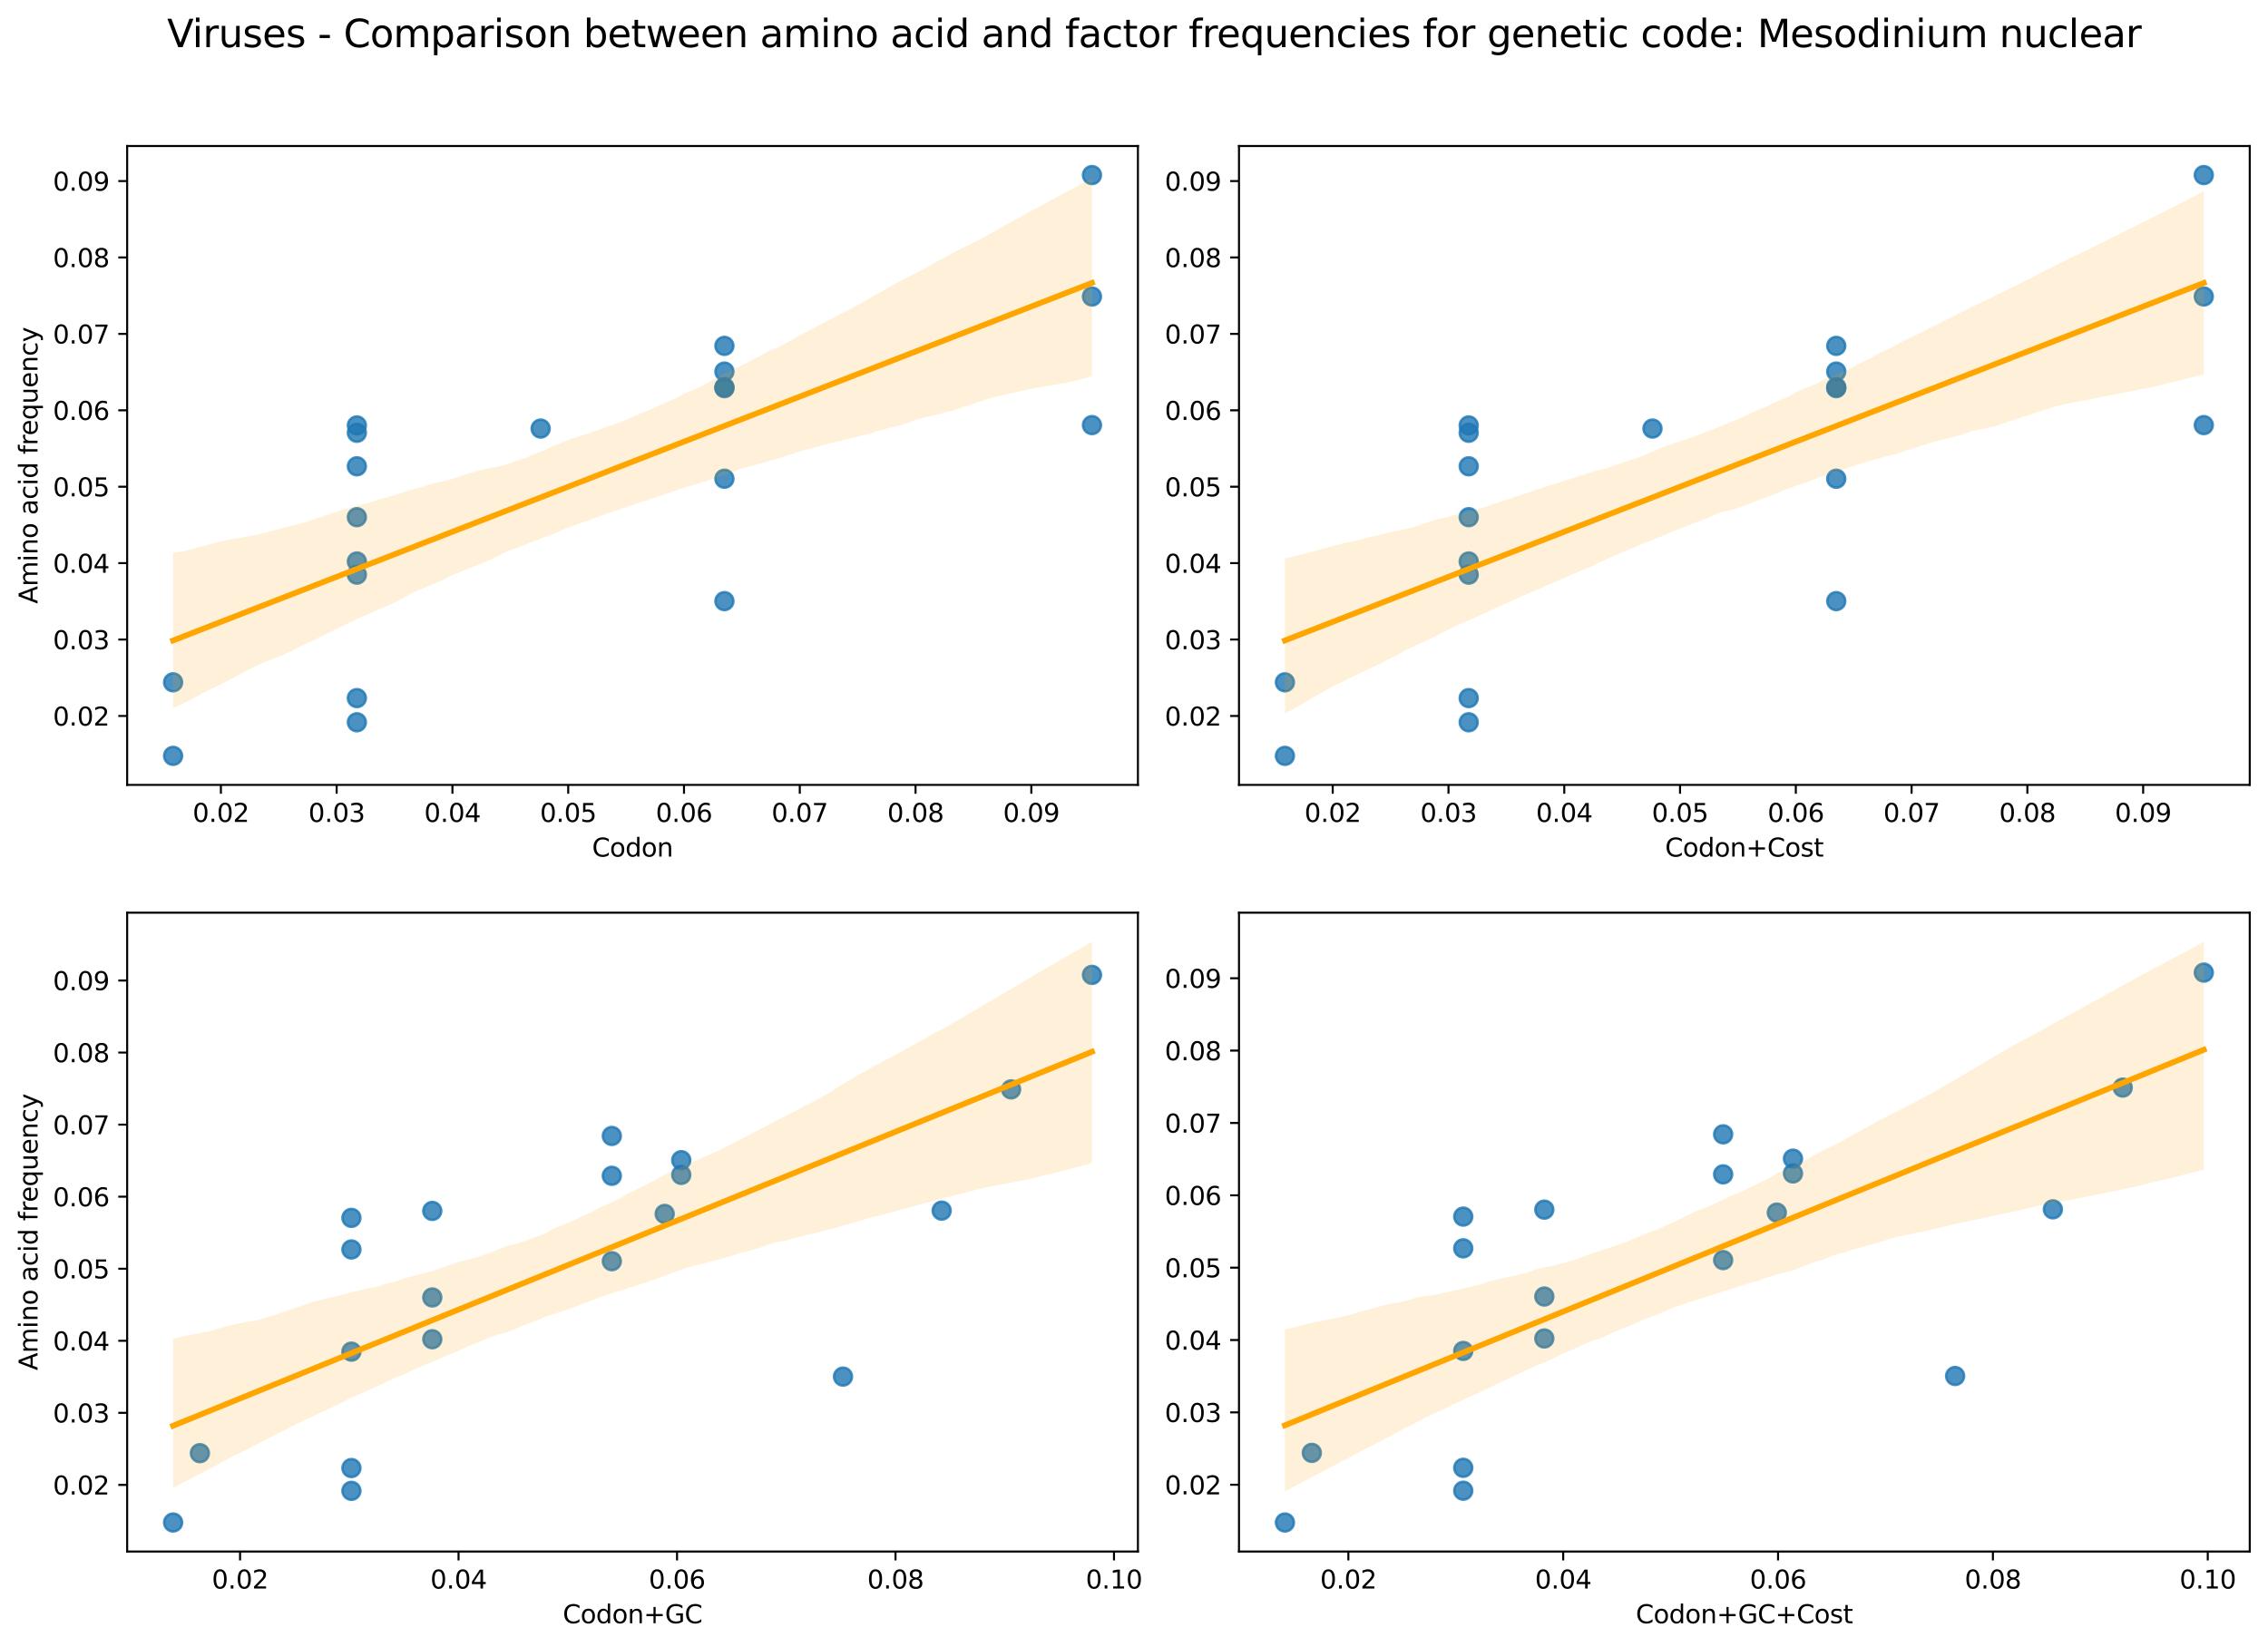 <?xml version="1.0" encoding="utf-8" standalone="no"?>
<!DOCTYPE svg PUBLIC "-//W3C//DTD SVG 1.1//EN"
  "http://www.w3.org/Graphics/SVG/1.1/DTD/svg11.dtd">
<svg xmlns:xlink="http://www.w3.org/1999/xlink" width="894.344pt" height="649.556pt" viewBox="0 0 894.344 649.556" xmlns="http://www.w3.org/2000/svg" version="1.1">
 <defs>
  <style type="text/css">*{stroke-linejoin: round; stroke-linecap: butt}</style>
 </defs>
 <g id="figure_1">
  <g id="patch_1">
   <path d="M 0 649.556 
L 894.344 649.556 
L 894.344 0 
L 0 0 
z
" style="fill: #ffffff"/>
  </g>
  <g id="axes_1">
   <g id="patch_2">
    <path d="M 50.144 309.6 
L 448.715 309.6 
L 448.715 57.6 
L 50.144 57.6 
z
" style="fill: #ffffff"/>
   </g>
   <g id="PathCollection_1">
    <defs>
     <path id="mbec10ed486" d="M 0 3.536 
C 0.938 3.536 1.837 3.163 2.5 2.5 
C 3.163 1.837 3.536 0.938 3.536 0 
C 3.536 -0.938 3.163 -1.837 2.5 -2.5 
C 1.837 -3.163 0.938 -3.536 0 -3.536 
C -0.938 -3.536 -1.837 -3.163 -2.5 -2.5 
C -3.163 -1.837 -3.536 -0.938 -3.536 0 
C -3.536 0.938 -3.163 1.837 -2.5 2.5 
C -1.837 3.163 -0.938 3.536 0 3.536 
z
" style="stroke: #1f77b4; stroke-opacity: 0.8"/>
    </defs>
    <g clip-path="url(#pcc840e003a)">
     <use xlink:href="#mbec10ed486" x="68.261" y="269.136" style="fill: #1f77b4; fill-opacity: 0.8; stroke: #1f77b4; stroke-opacity: 0.8"/>
     <use xlink:href="#mbec10ed486" x="68.261" y="298.145" style="fill: #1f77b4; fill-opacity: 0.8; stroke: #1f77b4; stroke-opacity: 0.8"/>
     <use xlink:href="#mbec10ed486" x="140.728" y="284.897" style="fill: #1f77b4; fill-opacity: 0.8; stroke: #1f77b4; stroke-opacity: 0.8"/>
     <use xlink:href="#mbec10ed486" x="140.728" y="183.928" style="fill: #1f77b4; fill-opacity: 0.8; stroke: #1f77b4; stroke-opacity: 0.8"/>
     <use xlink:href="#mbec10ed486" x="140.728" y="170.708" style="fill: #1f77b4; fill-opacity: 0.8; stroke: #1f77b4; stroke-opacity: 0.8"/>
     <use xlink:href="#mbec10ed486" x="140.728" y="221.474" style="fill: #1f77b4; fill-opacity: 0.8; stroke: #1f77b4; stroke-opacity: 0.8"/>
     <use xlink:href="#mbec10ed486" x="140.728" y="275.363" style="fill: #1f77b4; fill-opacity: 0.8; stroke: #1f77b4; stroke-opacity: 0.8"/>
     <use xlink:href="#mbec10ed486" x="140.728" y="167.805" style="fill: #1f77b4; fill-opacity: 0.8; stroke: #1f77b4; stroke-opacity: 0.8"/>
     <use xlink:href="#mbec10ed486" x="140.728" y="204.001" style="fill: #1f77b4; fill-opacity: 0.8; stroke: #1f77b4; stroke-opacity: 0.8"/>
     <use xlink:href="#mbec10ed486" x="140.728" y="226.669" style="fill: #1f77b4; fill-opacity: 0.8; stroke: #1f77b4; stroke-opacity: 0.8"/>
     <use xlink:href="#mbec10ed486" x="285.663" y="237.107" style="fill: #1f77b4; fill-opacity: 0.8; stroke: #1f77b4; stroke-opacity: 0.8"/>
     <use xlink:href="#mbec10ed486" x="213.196" y="169.046" style="fill: #1f77b4; fill-opacity: 0.8; stroke: #1f77b4; stroke-opacity: 0.8"/>
     <use xlink:href="#mbec10ed486" x="285.663" y="136.431" style="fill: #1f77b4; fill-opacity: 0.8; stroke: #1f77b4; stroke-opacity: 0.8"/>
     <use xlink:href="#mbec10ed486" x="285.663" y="153.109" style="fill: #1f77b4; fill-opacity: 0.8; stroke: #1f77b4; stroke-opacity: 0.8"/>
     <use xlink:href="#mbec10ed486" x="285.663" y="188.834" style="fill: #1f77b4; fill-opacity: 0.8; stroke: #1f77b4; stroke-opacity: 0.8"/>
     <use xlink:href="#mbec10ed486" x="285.663" y="152.726" style="fill: #1f77b4; fill-opacity: 0.8; stroke: #1f77b4; stroke-opacity: 0.8"/>
     <use xlink:href="#mbec10ed486" x="285.663" y="146.568" style="fill: #1f77b4; fill-opacity: 0.8; stroke: #1f77b4; stroke-opacity: 0.8"/>
     <use xlink:href="#mbec10ed486" x="430.598" y="69.055" style="fill: #1f77b4; fill-opacity: 0.8; stroke: #1f77b4; stroke-opacity: 0.8"/>
     <use xlink:href="#mbec10ed486" x="430.598" y="167.677" style="fill: #1f77b4; fill-opacity: 0.8; stroke: #1f77b4; stroke-opacity: 0.8"/>
     <use xlink:href="#mbec10ed486" x="430.598" y="116.959" style="fill: #1f77b4; fill-opacity: 0.8; stroke: #1f77b4; stroke-opacity: 0.8"/>
    </g>
   </g>
   <g id="PolyCollection_1">
    <path d="M 68.261 218.031 
L 68.261 279.266 
L 71.921 277.627 
L 75.581 275.776 
L 79.241 273.845 
L 82.901 271.955 
L 86.561 270.177 
L 90.22 268.27 
L 93.88 266.364 
L 97.54 264.422 
L 101.2 262.559 
L 104.86 260.997 
L 108.52 259.576 
L 112.18 258.082 
L 115.84 256.399 
L 119.5 254.488 
L 123.16 252.775 
L 126.82 250.984 
L 130.48 249.169 
L 134.14 247.365 
L 137.8 245.561 
L 141.46 243.856 
L 145.12 242.245 
L 148.78 240.696 
L 152.44 239.114 
L 156.1 237.446 
L 159.76 235.479 
L 163.42 233.507 
L 167.08 231.972 
L 170.74 230.449 
L 174.4 228.88 
L 178.06 226.997 
L 181.72 225.558 
L 185.38 223.967 
L 189.04 222.543 
L 192.7 221.118 
L 196.36 219.352 
L 200.02 217.409 
L 203.68 216.153 
L 207.34 214.768 
L 211 213.274 
L 214.66 211.83 
L 218.32 210.588 
L 221.98 208.965 
L 225.64 207.525 
L 229.3 206.207 
L 232.96 204.964 
L 236.62 203.561 
L 240.28 202.271 
L 243.94 201.057 
L 247.599 199.784 
L 251.259 198.535 
L 254.919 197.398 
L 258.579 196.165 
L 262.239 194.937 
L 265.899 193.647 
L 269.559 192.437 
L 273.219 191.346 
L 276.879 190.253 
L 280.539 189.063 
L 284.199 187.824 
L 287.859 186.525 
L 291.519 185.065 
L 295.179 184.045 
L 298.839 183.157 
L 302.499 182.082 
L 306.159 181.081 
L 309.819 179.922 
L 313.479 178.665 
L 317.139 177.503 
L 320.799 176.618 
L 324.459 175.577 
L 328.119 174.582 
L 331.779 173.779 
L 335.439 172.878 
L 339.099 171.984 
L 342.759 171.069 
L 346.419 169.981 
L 350.079 168.923 
L 353.739 168.092 
L 357.399 166.992 
L 361.059 165.643 
L 364.719 164.657 
L 368.379 163.758 
L 372.039 162.859 
L 375.699 161.946 
L 379.359 160.735 
L 383.019 159.525 
L 386.679 158.315 
L 390.339 157.105 
L 393.999 156.239 
L 397.659 155.393 
L 401.318 154.547 
L 404.978 153.701 
L 408.638 153.025 
L 412.298 152.385 
L 415.958 151.746 
L 419.618 151.106 
L 423.278 150.384 
L 426.938 149.439 
L 430.598 148.425 
L 430.598 70.266 
L 430.598 70.266 
L 426.938 72.242 
L 423.278 74.218 
L 419.618 76.194 
L 415.958 78.169 
L 412.298 80.145 
L 408.638 82.121 
L 404.978 84.096 
L 401.318 86.093 
L 397.659 88.148 
L 393.999 90.203 
L 390.339 92.258 
L 386.679 94.313 
L 383.019 96.142 
L 379.359 97.922 
L 375.699 99.815 
L 372.039 101.788 
L 368.379 103.796 
L 364.719 105.796 
L 361.059 107.772 
L 357.399 109.626 
L 353.739 111.468 
L 350.079 113.561 
L 346.419 115.672 
L 342.759 117.744 
L 339.099 119.88 
L 335.439 121.768 
L 331.779 123.666 
L 328.119 125.654 
L 324.459 127.489 
L 320.799 129.486 
L 317.139 131.345 
L 313.479 133.392 
L 309.819 135.401 
L 306.159 137.372 
L 302.499 138.735 
L 298.839 140.844 
L 295.179 142.781 
L 291.519 144.578 
L 287.859 146.376 
L 284.199 148.22 
L 280.539 150.065 
L 276.879 152.185 
L 273.219 153.898 
L 269.559 155.384 
L 265.899 157.306 
L 262.239 158.938 
L 258.579 160.604 
L 254.919 162.127 
L 251.259 163.735 
L 247.599 165.313 
L 243.94 166.783 
L 240.28 168.066 
L 236.62 169.343 
L 232.96 170.606 
L 229.3 171.778 
L 225.64 172.923 
L 221.98 174.384 
L 218.32 175.84 
L 214.66 177.531 
L 211 178.91 
L 207.34 180.603 
L 203.68 181.783 
L 200.02 183.116 
L 196.36 184.053 
L 192.7 184.696 
L 189.04 185.586 
L 185.38 186.539 
L 181.72 187.774 
L 178.06 189.015 
L 174.4 189.907 
L 170.74 190.681 
L 167.08 191.872 
L 163.42 192.846 
L 159.76 193.938 
L 156.1 195.121 
L 152.44 196.233 
L 148.78 197.185 
L 145.12 198.456 
L 141.46 199.268 
L 137.8 200.345 
L 134.14 201.445 
L 130.48 202.648 
L 126.82 203.856 
L 123.16 205.046 
L 119.5 206.198 
L 115.84 207.142 
L 112.18 208.099 
L 108.52 209.057 
L 104.86 210.016 
L 101.2 210.974 
L 97.54 211.62 
L 93.88 212.231 
L 90.22 212.843 
L 86.561 213.597 
L 82.901 214.614 
L 79.241 215.632 
L 75.581 216.649 
L 71.921 217.538 
L 68.261 218.031 
z
" clip-path="url(#pcc840e003a)" style="fill: #ffa500; fill-opacity: 0.15"/>
   </g>
   <g id="matplotlib.axis_1">
    <g id="xtick_1">
     <g id="line2d_1">
      <defs>
       <path id="mff53d010e4" d="M 0 0 
L 0 3.5 
" style="stroke: #000000; stroke-width: 0.8"/>
      </defs>
      <g>
       <use xlink:href="#mff53d010e4" x="87.102" y="309.6" style="stroke: #000000; stroke-width: 0.8"/>
      </g>
     </g>
     <g id="text_1">
      <!-- 0.02 -->
      <g transform="translate(75.969 324.198) scale(0.1 -0.1)">
       <defs>
        <path id="DejaVuSans-30" d="M 2034 4250 
Q 1547 4250 1301 3770 
Q 1056 3291 1056 2328 
Q 1056 1369 1301 889 
Q 1547 409 2034 409 
Q 2525 409 2770 889 
Q 3016 1369 3016 2328 
Q 3016 3291 2770 3770 
Q 2525 4250 2034 4250 
z
M 2034 4750 
Q 2819 4750 3233 4129 
Q 3647 3509 3647 2328 
Q 3647 1150 3233 529 
Q 2819 -91 2034 -91 
Q 1250 -91 836 529 
Q 422 1150 422 2328 
Q 422 3509 836 4129 
Q 1250 4750 2034 4750 
z
" transform="scale(0.016)"/>
        <path id="DejaVuSans-2e" d="M 684 794 
L 1344 794 
L 1344 0 
L 684 0 
L 684 794 
z
" transform="scale(0.016)"/>
        <path id="DejaVuSans-32" d="M 1228 531 
L 3431 531 
L 3431 0 
L 469 0 
L 469 531 
Q 828 903 1448 1529 
Q 2069 2156 2228 2338 
Q 2531 2678 2651 2914 
Q 2772 3150 2772 3378 
Q 2772 3750 2511 3984 
Q 2250 4219 1831 4219 
Q 1534 4219 1204 4116 
Q 875 4013 500 3803 
L 500 4441 
Q 881 4594 1212 4672 
Q 1544 4750 1819 4750 
Q 2544 4750 2975 4387 
Q 3406 4025 3406 3419 
Q 3406 3131 3298 2873 
Q 3191 2616 2906 2266 
Q 2828 2175 2409 1742 
Q 1991 1309 1228 531 
z
" transform="scale(0.016)"/>
       </defs>
       <use xlink:href="#DejaVuSans-30"/>
       <use xlink:href="#DejaVuSans-2e" x="63.623"/>
       <use xlink:href="#DejaVuSans-30" x="95.41"/>
       <use xlink:href="#DejaVuSans-32" x="159.033"/>
      </g>
     </g>
    </g>
    <g id="xtick_2">
     <g id="line2d_2">
      <g>
       <use xlink:href="#mff53d010e4" x="132.757" y="309.6" style="stroke: #000000; stroke-width: 0.8"/>
      </g>
     </g>
     <g id="text_2">
      <!-- 0.03 -->
      <g transform="translate(121.624 324.198) scale(0.1 -0.1)">
       <defs>
        <path id="DejaVuSans-33" d="M 2597 2516 
Q 3050 2419 3304 2112 
Q 3559 1806 3559 1356 
Q 3559 666 3084 287 
Q 2609 -91 1734 -91 
Q 1441 -91 1130 -33 
Q 819 25 488 141 
L 488 750 
Q 750 597 1062 519 
Q 1375 441 1716 441 
Q 2309 441 2620 675 
Q 2931 909 2931 1356 
Q 2931 1769 2642 2001 
Q 2353 2234 1838 2234 
L 1294 2234 
L 1294 2753 
L 1863 2753 
Q 2328 2753 2575 2939 
Q 2822 3125 2822 3475 
Q 2822 3834 2567 4026 
Q 2313 4219 1838 4219 
Q 1578 4219 1281 4162 
Q 984 4106 628 3988 
L 628 4550 
Q 988 4650 1302 4700 
Q 1616 4750 1894 4750 
Q 2613 4750 3031 4423 
Q 3450 4097 3450 3541 
Q 3450 3153 3228 2886 
Q 3006 2619 2597 2516 
z
" transform="scale(0.016)"/>
       </defs>
       <use xlink:href="#DejaVuSans-30"/>
       <use xlink:href="#DejaVuSans-2e" x="63.623"/>
       <use xlink:href="#DejaVuSans-30" x="95.41"/>
       <use xlink:href="#DejaVuSans-33" x="159.033"/>
      </g>
     </g>
    </g>
    <g id="xtick_3">
     <g id="line2d_3">
      <g>
       <use xlink:href="#mff53d010e4" x="178.411" y="309.6" style="stroke: #000000; stroke-width: 0.8"/>
      </g>
     </g>
     <g id="text_3">
      <!-- 0.04 -->
      <g transform="translate(167.278 324.198) scale(0.1 -0.1)">
       <defs>
        <path id="DejaVuSans-34" d="M 2419 4116 
L 825 1625 
L 2419 1625 
L 2419 4116 
z
M 2253 4666 
L 3047 4666 
L 3047 1625 
L 3713 1625 
L 3713 1100 
L 3047 1100 
L 3047 0 
L 2419 0 
L 2419 1100 
L 313 1100 
L 313 1709 
L 2253 4666 
z
" transform="scale(0.016)"/>
       </defs>
       <use xlink:href="#DejaVuSans-30"/>
       <use xlink:href="#DejaVuSans-2e" x="63.623"/>
       <use xlink:href="#DejaVuSans-30" x="95.41"/>
       <use xlink:href="#DejaVuSans-34" x="159.033"/>
      </g>
     </g>
    </g>
    <g id="xtick_4">
     <g id="line2d_4">
      <g>
       <use xlink:href="#mff53d010e4" x="224.066" y="309.6" style="stroke: #000000; stroke-width: 0.8"/>
      </g>
     </g>
     <g id="text_4">
      <!-- 0.05 -->
      <g transform="translate(212.933 324.198) scale(0.1 -0.1)">
       <defs>
        <path id="DejaVuSans-35" d="M 691 4666 
L 3169 4666 
L 3169 4134 
L 1269 4134 
L 1269 2991 
Q 1406 3038 1543 3061 
Q 1681 3084 1819 3084 
Q 2600 3084 3056 2656 
Q 3513 2228 3513 1497 
Q 3513 744 3044 326 
Q 2575 -91 1722 -91 
Q 1428 -91 1123 -41 
Q 819 9 494 109 
L 494 744 
Q 775 591 1075 516 
Q 1375 441 1709 441 
Q 2250 441 2565 725 
Q 2881 1009 2881 1497 
Q 2881 1984 2565 2268 
Q 2250 2553 1709 2553 
Q 1456 2553 1204 2497 
Q 953 2441 691 2322 
L 691 4666 
z
" transform="scale(0.016)"/>
       </defs>
       <use xlink:href="#DejaVuSans-30"/>
       <use xlink:href="#DejaVuSans-2e" x="63.623"/>
       <use xlink:href="#DejaVuSans-30" x="95.41"/>
       <use xlink:href="#DejaVuSans-35" x="159.033"/>
      </g>
     </g>
    </g>
    <g id="xtick_5">
     <g id="line2d_5">
      <g>
       <use xlink:href="#mff53d010e4" x="269.72" y="309.6" style="stroke: #000000; stroke-width: 0.8"/>
      </g>
     </g>
     <g id="text_5">
      <!-- 0.06 -->
      <g transform="translate(258.588 324.198) scale(0.1 -0.1)">
       <defs>
        <path id="DejaVuSans-36" d="M 2113 2584 
Q 1688 2584 1439 2293 
Q 1191 2003 1191 1497 
Q 1191 994 1439 701 
Q 1688 409 2113 409 
Q 2538 409 2786 701 
Q 3034 994 3034 1497 
Q 3034 2003 2786 2293 
Q 2538 2584 2113 2584 
z
M 3366 4563 
L 3366 3988 
Q 3128 4100 2886 4159 
Q 2644 4219 2406 4219 
Q 1781 4219 1451 3797 
Q 1122 3375 1075 2522 
Q 1259 2794 1537 2939 
Q 1816 3084 2150 3084 
Q 2853 3084 3261 2657 
Q 3669 2231 3669 1497 
Q 3669 778 3244 343 
Q 2819 -91 2113 -91 
Q 1303 -91 875 529 
Q 447 1150 447 2328 
Q 447 3434 972 4092 
Q 1497 4750 2381 4750 
Q 2619 4750 2861 4703 
Q 3103 4656 3366 4563 
z
" transform="scale(0.016)"/>
       </defs>
       <use xlink:href="#DejaVuSans-30"/>
       <use xlink:href="#DejaVuSans-2e" x="63.623"/>
       <use xlink:href="#DejaVuSans-30" x="95.41"/>
       <use xlink:href="#DejaVuSans-36" x="159.033"/>
      </g>
     </g>
    </g>
    <g id="xtick_6">
     <g id="line2d_6">
      <g>
       <use xlink:href="#mff53d010e4" x="315.375" y="309.6" style="stroke: #000000; stroke-width: 0.8"/>
      </g>
     </g>
     <g id="text_6">
      <!-- 0.07 -->
      <g transform="translate(304.242 324.198) scale(0.1 -0.1)">
       <defs>
        <path id="DejaVuSans-37" d="M 525 4666 
L 3525 4666 
L 3525 4397 
L 1831 0 
L 1172 0 
L 2766 4134 
L 525 4134 
L 525 4666 
z
" transform="scale(0.016)"/>
       </defs>
       <use xlink:href="#DejaVuSans-30"/>
       <use xlink:href="#DejaVuSans-2e" x="63.623"/>
       <use xlink:href="#DejaVuSans-30" x="95.41"/>
       <use xlink:href="#DejaVuSans-37" x="159.033"/>
      </g>
     </g>
    </g>
    <g id="xtick_7">
     <g id="line2d_7">
      <g>
       <use xlink:href="#mff53d010e4" x="361.029" y="309.6" style="stroke: #000000; stroke-width: 0.8"/>
      </g>
     </g>
     <g id="text_7">
      <!-- 0.08 -->
      <g transform="translate(349.897 324.198) scale(0.1 -0.1)">
       <defs>
        <path id="DejaVuSans-38" d="M 2034 2216 
Q 1584 2216 1326 1975 
Q 1069 1734 1069 1313 
Q 1069 891 1326 650 
Q 1584 409 2034 409 
Q 2484 409 2743 651 
Q 3003 894 3003 1313 
Q 3003 1734 2745 1975 
Q 2488 2216 2034 2216 
z
M 1403 2484 
Q 997 2584 770 2862 
Q 544 3141 544 3541 
Q 544 4100 942 4425 
Q 1341 4750 2034 4750 
Q 2731 4750 3128 4425 
Q 3525 4100 3525 3541 
Q 3525 3141 3298 2862 
Q 3072 2584 2669 2484 
Q 3125 2378 3379 2068 
Q 3634 1759 3634 1313 
Q 3634 634 3220 271 
Q 2806 -91 2034 -91 
Q 1263 -91 848 271 
Q 434 634 434 1313 
Q 434 1759 690 2068 
Q 947 2378 1403 2484 
z
M 1172 3481 
Q 1172 3119 1398 2916 
Q 1625 2713 2034 2713 
Q 2441 2713 2670 2916 
Q 2900 3119 2900 3481 
Q 2900 3844 2670 4047 
Q 2441 4250 2034 4250 
Q 1625 4250 1398 4047 
Q 1172 3844 1172 3481 
z
" transform="scale(0.016)"/>
       </defs>
       <use xlink:href="#DejaVuSans-30"/>
       <use xlink:href="#DejaVuSans-2e" x="63.623"/>
       <use xlink:href="#DejaVuSans-30" x="95.41"/>
       <use xlink:href="#DejaVuSans-38" x="159.033"/>
      </g>
     </g>
    </g>
    <g id="xtick_8">
     <g id="line2d_8">
      <g>
       <use xlink:href="#mff53d010e4" x="406.684" y="309.6" style="stroke: #000000; stroke-width: 0.8"/>
      </g>
     </g>
     <g id="text_8">
      <!-- 0.09 -->
      <g transform="translate(395.551 324.198) scale(0.1 -0.1)">
       <defs>
        <path id="DejaVuSans-39" d="M 703 97 
L 703 672 
Q 941 559 1184 500 
Q 1428 441 1663 441 
Q 2288 441 2617 861 
Q 2947 1281 2994 2138 
Q 2813 1869 2534 1725 
Q 2256 1581 1919 1581 
Q 1219 1581 811 2004 
Q 403 2428 403 3163 
Q 403 3881 828 4315 
Q 1253 4750 1959 4750 
Q 2769 4750 3195 4129 
Q 3622 3509 3622 2328 
Q 3622 1225 3098 567 
Q 2575 -91 1691 -91 
Q 1453 -91 1209 -44 
Q 966 3 703 97 
z
M 1959 2075 
Q 2384 2075 2632 2365 
Q 2881 2656 2881 3163 
Q 2881 3666 2632 3958 
Q 2384 4250 1959 4250 
Q 1534 4250 1286 3958 
Q 1038 3666 1038 3163 
Q 1038 2656 1286 2365 
Q 1534 2075 1959 2075 
z
" transform="scale(0.016)"/>
       </defs>
       <use xlink:href="#DejaVuSans-30"/>
       <use xlink:href="#DejaVuSans-2e" x="63.623"/>
       <use xlink:href="#DejaVuSans-30" x="95.41"/>
       <use xlink:href="#DejaVuSans-39" x="159.033"/>
      </g>
     </g>
    </g>
    <g id="text_9">
     <!-- Codon -->
     <g transform="translate(233.476 337.877) scale(0.1 -0.1)">
      <defs>
       <path id="DejaVuSans-43" d="M 4122 4306 
L 4122 3641 
Q 3803 3938 3442 4084 
Q 3081 4231 2675 4231 
Q 1875 4231 1450 3742 
Q 1025 3253 1025 2328 
Q 1025 1406 1450 917 
Q 1875 428 2675 428 
Q 3081 428 3442 575 
Q 3803 722 4122 1019 
L 4122 359 
Q 3791 134 3420 21 
Q 3050 -91 2638 -91 
Q 1578 -91 968 557 
Q 359 1206 359 2328 
Q 359 3453 968 4101 
Q 1578 4750 2638 4750 
Q 3056 4750 3426 4639 
Q 3797 4528 4122 4306 
z
" transform="scale(0.016)"/>
       <path id="DejaVuSans-6f" d="M 1959 3097 
Q 1497 3097 1228 2736 
Q 959 2375 959 1747 
Q 959 1119 1226 758 
Q 1494 397 1959 397 
Q 2419 397 2687 759 
Q 2956 1122 2956 1747 
Q 2956 2369 2687 2733 
Q 2419 3097 1959 3097 
z
M 1959 3584 
Q 2709 3584 3137 3096 
Q 3566 2609 3566 1747 
Q 3566 888 3137 398 
Q 2709 -91 1959 -91 
Q 1206 -91 779 398 
Q 353 888 353 1747 
Q 353 2609 779 3096 
Q 1206 3584 1959 3584 
z
" transform="scale(0.016)"/>
       <path id="DejaVuSans-64" d="M 2906 2969 
L 2906 4863 
L 3481 4863 
L 3481 0 
L 2906 0 
L 2906 525 
Q 2725 213 2448 61 
Q 2172 -91 1784 -91 
Q 1150 -91 751 415 
Q 353 922 353 1747 
Q 353 2572 751 3078 
Q 1150 3584 1784 3584 
Q 2172 3584 2448 3432 
Q 2725 3281 2906 2969 
z
M 947 1747 
Q 947 1113 1208 752 
Q 1469 391 1925 391 
Q 2381 391 2643 752 
Q 2906 1113 2906 1747 
Q 2906 2381 2643 2742 
Q 2381 3103 1925 3103 
Q 1469 3103 1208 2742 
Q 947 2381 947 1747 
z
" transform="scale(0.016)"/>
       <path id="DejaVuSans-6e" d="M 3513 2113 
L 3513 0 
L 2938 0 
L 2938 2094 
Q 2938 2591 2744 2837 
Q 2550 3084 2163 3084 
Q 1697 3084 1428 2787 
Q 1159 2491 1159 1978 
L 1159 0 
L 581 0 
L 581 3500 
L 1159 3500 
L 1159 2956 
Q 1366 3272 1645 3428 
Q 1925 3584 2291 3584 
Q 2894 3584 3203 3211 
Q 3513 2838 3513 2113 
z
" transform="scale(0.016)"/>
      </defs>
      <use xlink:href="#DejaVuSans-43"/>
      <use xlink:href="#DejaVuSans-6f" x="69.824"/>
      <use xlink:href="#DejaVuSans-64" x="131.006"/>
      <use xlink:href="#DejaVuSans-6f" x="194.482"/>
      <use xlink:href="#DejaVuSans-6e" x="255.664"/>
     </g>
    </g>
   </g>
   <g id="matplotlib.axis_2">
    <g id="ytick_1">
     <g id="line2d_9">
      <defs>
       <path id="mae78e9665d" d="M 0 0 
L -3.5 0 
" style="stroke: #000000; stroke-width: 0.8"/>
      </defs>
      <g>
       <use xlink:href="#mae78e9665d" x="50.144" y="282.41" style="stroke: #000000; stroke-width: 0.8"/>
      </g>
     </g>
     <g id="text_10">
      <!-- 0.02 -->
      <g transform="translate(20.878 286.21) scale(0.1 -0.1)">
       <use xlink:href="#DejaVuSans-30"/>
       <use xlink:href="#DejaVuSans-2e" x="63.623"/>
       <use xlink:href="#DejaVuSans-30" x="95.41"/>
       <use xlink:href="#DejaVuSans-32" x="159.033"/>
      </g>
     </g>
    </g>
    <g id="ytick_2">
     <g id="line2d_10">
      <g>
       <use xlink:href="#mae78e9665d" x="50.144" y="252.268" style="stroke: #000000; stroke-width: 0.8"/>
      </g>
     </g>
     <g id="text_11">
      <!-- 0.03 -->
      <g transform="translate(20.878 256.067) scale(0.1 -0.1)">
       <use xlink:href="#DejaVuSans-30"/>
       <use xlink:href="#DejaVuSans-2e" x="63.623"/>
       <use xlink:href="#DejaVuSans-30" x="95.41"/>
       <use xlink:href="#DejaVuSans-33" x="159.033"/>
      </g>
     </g>
    </g>
    <g id="ytick_3">
     <g id="line2d_11">
      <g>
       <use xlink:href="#mae78e9665d" x="50.144" y="222.125" style="stroke: #000000; stroke-width: 0.8"/>
      </g>
     </g>
     <g id="text_12">
      <!-- 0.04 -->
      <g transform="translate(20.878 225.924) scale(0.1 -0.1)">
       <use xlink:href="#DejaVuSans-30"/>
       <use xlink:href="#DejaVuSans-2e" x="63.623"/>
       <use xlink:href="#DejaVuSans-30" x="95.41"/>
       <use xlink:href="#DejaVuSans-34" x="159.033"/>
      </g>
     </g>
    </g>
    <g id="ytick_4">
     <g id="line2d_12">
      <g>
       <use xlink:href="#mae78e9665d" x="50.144" y="191.982" style="stroke: #000000; stroke-width: 0.8"/>
      </g>
     </g>
     <g id="text_13">
      <!-- 0.05 -->
      <g transform="translate(20.878 195.781) scale(0.1 -0.1)">
       <use xlink:href="#DejaVuSans-30"/>
       <use xlink:href="#DejaVuSans-2e" x="63.623"/>
       <use xlink:href="#DejaVuSans-30" x="95.41"/>
       <use xlink:href="#DejaVuSans-35" x="159.033"/>
      </g>
     </g>
    </g>
    <g id="ytick_5">
     <g id="line2d_13">
      <g>
       <use xlink:href="#mae78e9665d" x="50.144" y="161.839" style="stroke: #000000; stroke-width: 0.8"/>
      </g>
     </g>
     <g id="text_14">
      <!-- 0.06 -->
      <g transform="translate(20.878 165.638) scale(0.1 -0.1)">
       <use xlink:href="#DejaVuSans-30"/>
       <use xlink:href="#DejaVuSans-2e" x="63.623"/>
       <use xlink:href="#DejaVuSans-30" x="95.41"/>
       <use xlink:href="#DejaVuSans-36" x="159.033"/>
      </g>
     </g>
    </g>
    <g id="ytick_6">
     <g id="line2d_14">
      <g>
       <use xlink:href="#mae78e9665d" x="50.144" y="131.696" style="stroke: #000000; stroke-width: 0.8"/>
      </g>
     </g>
     <g id="text_15">
      <!-- 0.07 -->
      <g transform="translate(20.878 135.495) scale(0.1 -0.1)">
       <use xlink:href="#DejaVuSans-30"/>
       <use xlink:href="#DejaVuSans-2e" x="63.623"/>
       <use xlink:href="#DejaVuSans-30" x="95.41"/>
       <use xlink:href="#DejaVuSans-37" x="159.033"/>
      </g>
     </g>
    </g>
    <g id="ytick_7">
     <g id="line2d_15">
      <g>
       <use xlink:href="#mae78e9665d" x="50.144" y="101.553" style="stroke: #000000; stroke-width: 0.8"/>
      </g>
     </g>
     <g id="text_16">
      <!-- 0.08 -->
      <g transform="translate(20.878 105.352) scale(0.1 -0.1)">
       <use xlink:href="#DejaVuSans-30"/>
       <use xlink:href="#DejaVuSans-2e" x="63.623"/>
       <use xlink:href="#DejaVuSans-30" x="95.41"/>
       <use xlink:href="#DejaVuSans-38" x="159.033"/>
      </g>
     </g>
    </g>
    <g id="ytick_8">
     <g id="line2d_16">
      <g>
       <use xlink:href="#mae78e9665d" x="50.144" y="71.41" style="stroke: #000000; stroke-width: 0.8"/>
      </g>
     </g>
     <g id="text_17">
      <!-- 0.09 -->
      <g transform="translate(20.878 75.21) scale(0.1 -0.1)">
       <use xlink:href="#DejaVuSans-30"/>
       <use xlink:href="#DejaVuSans-2e" x="63.623"/>
       <use xlink:href="#DejaVuSans-30" x="95.41"/>
       <use xlink:href="#DejaVuSans-39" x="159.033"/>
      </g>
     </g>
    </g>
    <g id="text_18">
     <!-- Amino acid frequency -->
     <g transform="translate(14.798 238.139) rotate(-90) scale(0.1 -0.1)">
      <defs>
       <path id="DejaVuSans-41" d="M 2188 4044 
L 1331 1722 
L 3047 1722 
L 2188 4044 
z
M 1831 4666 
L 2547 4666 
L 4325 0 
L 3669 0 
L 3244 1197 
L 1141 1197 
L 716 0 
L 50 0 
L 1831 4666 
z
" transform="scale(0.016)"/>
       <path id="DejaVuSans-6d" d="M 3328 2828 
Q 3544 3216 3844 3400 
Q 4144 3584 4550 3584 
Q 5097 3584 5394 3201 
Q 5691 2819 5691 2113 
L 5691 0 
L 5113 0 
L 5113 2094 
Q 5113 2597 4934 2840 
Q 4756 3084 4391 3084 
Q 3944 3084 3684 2787 
Q 3425 2491 3425 1978 
L 3425 0 
L 2847 0 
L 2847 2094 
Q 2847 2600 2669 2842 
Q 2491 3084 2119 3084 
Q 1678 3084 1418 2786 
Q 1159 2488 1159 1978 
L 1159 0 
L 581 0 
L 581 3500 
L 1159 3500 
L 1159 2956 
Q 1356 3278 1631 3431 
Q 1906 3584 2284 3584 
Q 2666 3584 2933 3390 
Q 3200 3197 3328 2828 
z
" transform="scale(0.016)"/>
       <path id="DejaVuSans-69" d="M 603 3500 
L 1178 3500 
L 1178 0 
L 603 0 
L 603 3500 
z
M 603 4863 
L 1178 4863 
L 1178 4134 
L 603 4134 
L 603 4863 
z
" transform="scale(0.016)"/>
       <path id="DejaVuSans-20" transform="scale(0.016)"/>
       <path id="DejaVuSans-61" d="M 2194 1759 
Q 1497 1759 1228 1600 
Q 959 1441 959 1056 
Q 959 750 1161 570 
Q 1363 391 1709 391 
Q 2188 391 2477 730 
Q 2766 1069 2766 1631 
L 2766 1759 
L 2194 1759 
z
M 3341 1997 
L 3341 0 
L 2766 0 
L 2766 531 
Q 2569 213 2275 61 
Q 1981 -91 1556 -91 
Q 1019 -91 701 211 
Q 384 513 384 1019 
Q 384 1609 779 1909 
Q 1175 2209 1959 2209 
L 2766 2209 
L 2766 2266 
Q 2766 2663 2505 2880 
Q 2244 3097 1772 3097 
Q 1472 3097 1187 3025 
Q 903 2953 641 2809 
L 641 3341 
Q 956 3463 1253 3523 
Q 1550 3584 1831 3584 
Q 2591 3584 2966 3190 
Q 3341 2797 3341 1997 
z
" transform="scale(0.016)"/>
       <path id="DejaVuSans-63" d="M 3122 3366 
L 3122 2828 
Q 2878 2963 2633 3030 
Q 2388 3097 2138 3097 
Q 1578 3097 1268 2742 
Q 959 2388 959 1747 
Q 959 1106 1268 751 
Q 1578 397 2138 397 
Q 2388 397 2633 464 
Q 2878 531 3122 666 
L 3122 134 
Q 2881 22 2623 -34 
Q 2366 -91 2075 -91 
Q 1284 -91 818 406 
Q 353 903 353 1747 
Q 353 2603 823 3093 
Q 1294 3584 2113 3584 
Q 2378 3584 2631 3529 
Q 2884 3475 3122 3366 
z
" transform="scale(0.016)"/>
       <path id="DejaVuSans-66" d="M 2375 4863 
L 2375 4384 
L 1825 4384 
Q 1516 4384 1395 4259 
Q 1275 4134 1275 3809 
L 1275 3500 
L 2222 3500 
L 2222 3053 
L 1275 3053 
L 1275 0 
L 697 0 
L 697 3053 
L 147 3053 
L 147 3500 
L 697 3500 
L 697 3744 
Q 697 4328 969 4595 
Q 1241 4863 1831 4863 
L 2375 4863 
z
" transform="scale(0.016)"/>
       <path id="DejaVuSans-72" d="M 2631 2963 
Q 2534 3019 2420 3045 
Q 2306 3072 2169 3072 
Q 1681 3072 1420 2755 
Q 1159 2438 1159 1844 
L 1159 0 
L 581 0 
L 581 3500 
L 1159 3500 
L 1159 2956 
Q 1341 3275 1631 3429 
Q 1922 3584 2338 3584 
Q 2397 3584 2469 3576 
Q 2541 3569 2628 3553 
L 2631 2963 
z
" transform="scale(0.016)"/>
       <path id="DejaVuSans-65" d="M 3597 1894 
L 3597 1613 
L 953 1613 
Q 991 1019 1311 708 
Q 1631 397 2203 397 
Q 2534 397 2845 478 
Q 3156 559 3463 722 
L 3463 178 
Q 3153 47 2828 -22 
Q 2503 -91 2169 -91 
Q 1331 -91 842 396 
Q 353 884 353 1716 
Q 353 2575 817 3079 
Q 1281 3584 2069 3584 
Q 2775 3584 3186 3129 
Q 3597 2675 3597 1894 
z
M 3022 2063 
Q 3016 2534 2758 2815 
Q 2500 3097 2075 3097 
Q 1594 3097 1305 2825 
Q 1016 2553 972 2059 
L 3022 2063 
z
" transform="scale(0.016)"/>
       <path id="DejaVuSans-71" d="M 947 1747 
Q 947 1113 1208 752 
Q 1469 391 1925 391 
Q 2381 391 2643 752 
Q 2906 1113 2906 1747 
Q 2906 2381 2643 2742 
Q 2381 3103 1925 3103 
Q 1469 3103 1208 2742 
Q 947 2381 947 1747 
z
M 2906 525 
Q 2725 213 2448 61 
Q 2172 -91 1784 -91 
Q 1150 -91 751 415 
Q 353 922 353 1747 
Q 353 2572 751 3078 
Q 1150 3584 1784 3584 
Q 2172 3584 2448 3432 
Q 2725 3281 2906 2969 
L 2906 3500 
L 3481 3500 
L 3481 -1331 
L 2906 -1331 
L 2906 525 
z
" transform="scale(0.016)"/>
       <path id="DejaVuSans-75" d="M 544 1381 
L 544 3500 
L 1119 3500 
L 1119 1403 
Q 1119 906 1312 657 
Q 1506 409 1894 409 
Q 2359 409 2629 706 
Q 2900 1003 2900 1516 
L 2900 3500 
L 3475 3500 
L 3475 0 
L 2900 0 
L 2900 538 
Q 2691 219 2414 64 
Q 2138 -91 1772 -91 
Q 1169 -91 856 284 
Q 544 659 544 1381 
z
M 1991 3584 
L 1991 3584 
z
" transform="scale(0.016)"/>
       <path id="DejaVuSans-79" d="M 2059 -325 
Q 1816 -950 1584 -1140 
Q 1353 -1331 966 -1331 
L 506 -1331 
L 506 -850 
L 844 -850 
Q 1081 -850 1212 -737 
Q 1344 -625 1503 -206 
L 1606 56 
L 191 3500 
L 800 3500 
L 1894 763 
L 2988 3500 
L 3597 3500 
L 2059 -325 
z
" transform="scale(0.016)"/>
      </defs>
      <use xlink:href="#DejaVuSans-41"/>
      <use xlink:href="#DejaVuSans-6d" x="68.408"/>
      <use xlink:href="#DejaVuSans-69" x="165.82"/>
      <use xlink:href="#DejaVuSans-6e" x="193.604"/>
      <use xlink:href="#DejaVuSans-6f" x="256.982"/>
      <use xlink:href="#DejaVuSans-20" x="318.164"/>
      <use xlink:href="#DejaVuSans-61" x="349.951"/>
      <use xlink:href="#DejaVuSans-63" x="411.23"/>
      <use xlink:href="#DejaVuSans-69" x="466.211"/>
      <use xlink:href="#DejaVuSans-64" x="493.994"/>
      <use xlink:href="#DejaVuSans-20" x="557.471"/>
      <use xlink:href="#DejaVuSans-66" x="589.258"/>
      <use xlink:href="#DejaVuSans-72" x="624.463"/>
      <use xlink:href="#DejaVuSans-65" x="663.326"/>
      <use xlink:href="#DejaVuSans-71" x="724.85"/>
      <use xlink:href="#DejaVuSans-75" x="788.326"/>
      <use xlink:href="#DejaVuSans-65" x="851.705"/>
      <use xlink:href="#DejaVuSans-6e" x="913.229"/>
      <use xlink:href="#DejaVuSans-63" x="976.607"/>
      <use xlink:href="#DejaVuSans-79" x="1031.588"/>
     </g>
    </g>
   </g>
   <g id="line2d_17">
    <path d="M 68.261 252.629 
L 71.921 251.205 
L 75.581 249.78 
L 79.241 248.355 
L 82.901 246.931 
L 86.561 245.506 
L 90.22 244.081 
L 93.88 242.657 
L 97.54 241.232 
L 101.2 239.808 
L 104.86 238.383 
L 108.52 236.958 
L 112.18 235.534 
L 115.84 234.109 
L 119.5 232.684 
L 123.16 231.26 
L 126.82 229.835 
L 130.48 228.41 
L 134.14 226.986 
L 137.8 225.561 
L 141.46 224.136 
L 145.12 222.712 
L 148.78 221.287 
L 152.44 219.862 
L 156.1 218.438 
L 159.76 217.013 
L 163.42 215.588 
L 167.08 214.164 
L 170.74 212.739 
L 174.4 211.314 
L 178.06 209.89 
L 181.72 208.465 
L 185.38 207.04 
L 189.04 205.616 
L 192.7 204.191 
L 196.36 202.766 
L 200.02 201.342 
L 203.68 199.917 
L 207.34 198.493 
L 211 197.068 
L 214.66 195.643 
L 218.32 194.219 
L 221.98 192.794 
L 225.64 191.369 
L 229.3 189.945 
L 232.96 188.52 
L 236.62 187.095 
L 240.28 185.671 
L 243.94 184.246 
L 247.599 182.821 
L 251.259 181.397 
L 254.919 179.972 
L 258.579 178.547 
L 262.239 177.123 
L 265.899 175.698 
L 269.559 174.273 
L 273.219 172.849 
L 276.879 171.424 
L 280.539 169.999 
L 284.199 168.575 
L 287.859 167.15 
L 291.519 165.725 
L 295.179 164.301 
L 298.839 162.876 
L 302.499 161.451 
L 306.159 160.027 
L 309.819 158.602 
L 313.479 157.178 
L 317.139 155.753 
L 320.799 154.328 
L 324.459 152.904 
L 328.119 151.479 
L 331.779 150.054 
L 335.439 148.63 
L 339.099 147.205 
L 342.759 145.78 
L 346.419 144.356 
L 350.079 142.931 
L 353.739 141.506 
L 357.399 140.082 
L 361.059 138.657 
L 364.719 137.232 
L 368.379 135.808 
L 372.039 134.383 
L 375.699 132.958 
L 379.359 131.534 
L 383.019 130.109 
L 386.679 128.684 
L 390.339 127.26 
L 393.999 125.835 
L 397.659 124.41 
L 401.318 122.986 
L 404.978 121.561 
L 408.638 120.136 
L 412.298 118.712 
L 415.958 117.287 
L 419.618 115.863 
L 423.278 114.438 
L 426.938 113.013 
L 430.598 111.589 
" clip-path="url(#pcc840e003a)" style="fill: none; stroke: #ffa500; stroke-width: 2.25; stroke-linecap: square"/>
   </g>
   <g id="patch_3">
    <path d="M 50.144 309.6 
L 50.144 57.6 
" style="fill: none; stroke: #000000; stroke-width: 0.8; stroke-linejoin: miter; stroke-linecap: square"/>
   </g>
   <g id="patch_4">
    <path d="M 448.715 309.6 
L 448.715 57.6 
" style="fill: none; stroke: #000000; stroke-width: 0.8; stroke-linejoin: miter; stroke-linecap: square"/>
   </g>
   <g id="patch_5">
    <path d="M 50.144 309.6 
L 448.715 309.6 
" style="fill: none; stroke: #000000; stroke-width: 0.8; stroke-linejoin: miter; stroke-linecap: square"/>
   </g>
   <g id="patch_6">
    <path d="M 50.144 57.6 
L 448.715 57.6 
" style="fill: none; stroke: #000000; stroke-width: 0.8; stroke-linejoin: miter; stroke-linecap: square"/>
   </g>
  </g>
  <g id="axes_2">
   <g id="patch_7">
    <path d="M 488.572 309.6 
L 887.144 309.6 
L 887.144 57.6 
L 488.572 57.6 
z
" style="fill: #ffffff"/>
   </g>
   <g id="PathCollection_2">
    <g clip-path="url(#pd2841d3538)">
     <use xlink:href="#mbec10ed486" x="506.689" y="269.136" style="fill: #1f77b4; fill-opacity: 0.8; stroke: #1f77b4; stroke-opacity: 0.8"/>
     <use xlink:href="#mbec10ed486" x="506.689" y="298.145" style="fill: #1f77b4; fill-opacity: 0.8; stroke: #1f77b4; stroke-opacity: 0.8"/>
     <use xlink:href="#mbec10ed486" x="579.157" y="284.897" style="fill: #1f77b4; fill-opacity: 0.8; stroke: #1f77b4; stroke-opacity: 0.8"/>
     <use xlink:href="#mbec10ed486" x="579.157" y="183.928" style="fill: #1f77b4; fill-opacity: 0.8; stroke: #1f77b4; stroke-opacity: 0.8"/>
     <use xlink:href="#mbec10ed486" x="579.157" y="170.708" style="fill: #1f77b4; fill-opacity: 0.8; stroke: #1f77b4; stroke-opacity: 0.8"/>
     <use xlink:href="#mbec10ed486" x="579.157" y="221.474" style="fill: #1f77b4; fill-opacity: 0.8; stroke: #1f77b4; stroke-opacity: 0.8"/>
     <use xlink:href="#mbec10ed486" x="579.157" y="275.363" style="fill: #1f77b4; fill-opacity: 0.8; stroke: #1f77b4; stroke-opacity: 0.8"/>
     <use xlink:href="#mbec10ed486" x="579.157" y="167.805" style="fill: #1f77b4; fill-opacity: 0.8; stroke: #1f77b4; stroke-opacity: 0.8"/>
     <use xlink:href="#mbec10ed486" x="579.157" y="204.001" style="fill: #1f77b4; fill-opacity: 0.8; stroke: #1f77b4; stroke-opacity: 0.8"/>
     <use xlink:href="#mbec10ed486" x="579.157" y="226.669" style="fill: #1f77b4; fill-opacity: 0.8; stroke: #1f77b4; stroke-opacity: 0.8"/>
     <use xlink:href="#mbec10ed486" x="724.092" y="237.107" style="fill: #1f77b4; fill-opacity: 0.8; stroke: #1f77b4; stroke-opacity: 0.8"/>
     <use xlink:href="#mbec10ed486" x="651.624" y="169.046" style="fill: #1f77b4; fill-opacity: 0.8; stroke: #1f77b4; stroke-opacity: 0.8"/>
     <use xlink:href="#mbec10ed486" x="724.092" y="136.431" style="fill: #1f77b4; fill-opacity: 0.8; stroke: #1f77b4; stroke-opacity: 0.8"/>
     <use xlink:href="#mbec10ed486" x="724.092" y="153.109" style="fill: #1f77b4; fill-opacity: 0.8; stroke: #1f77b4; stroke-opacity: 0.8"/>
     <use xlink:href="#mbec10ed486" x="724.092" y="188.834" style="fill: #1f77b4; fill-opacity: 0.8; stroke: #1f77b4; stroke-opacity: 0.8"/>
     <use xlink:href="#mbec10ed486" x="724.092" y="152.726" style="fill: #1f77b4; fill-opacity: 0.8; stroke: #1f77b4; stroke-opacity: 0.8"/>
     <use xlink:href="#mbec10ed486" x="724.092" y="146.568" style="fill: #1f77b4; fill-opacity: 0.8; stroke: #1f77b4; stroke-opacity: 0.8"/>
     <use xlink:href="#mbec10ed486" x="869.027" y="69.055" style="fill: #1f77b4; fill-opacity: 0.8; stroke: #1f77b4; stroke-opacity: 0.8"/>
     <use xlink:href="#mbec10ed486" x="869.027" y="167.677" style="fill: #1f77b4; fill-opacity: 0.8; stroke: #1f77b4; stroke-opacity: 0.8"/>
     <use xlink:href="#mbec10ed486" x="869.027" y="116.959" style="fill: #1f77b4; fill-opacity: 0.8; stroke: #1f77b4; stroke-opacity: 0.8"/>
    </g>
   </g>
   <g id="PolyCollection_2">
    <path d="M 506.689 220.231 
L 506.689 281.45 
L 510.349 279.452 
L 514.009 277.404 
L 517.669 275.131 
L 521.329 273.184 
L 524.989 270.967 
L 528.649 269.347 
L 532.309 267.45 
L 535.969 265.664 
L 539.629 263.968 
L 543.289 262.232 
L 546.949 260.353 
L 550.609 258.549 
L 554.269 256.51 
L 557.929 254.705 
L 561.589 253.171 
L 565.249 251.349 
L 568.909 249.439 
L 572.569 247.596 
L 576.229 245.895 
L 579.889 244.415 
L 583.549 242.75 
L 587.209 241.078 
L 590.869 239.35 
L 594.529 237.718 
L 598.189 236.072 
L 601.849 234.414 
L 605.509 232.887 
L 609.169 231.318 
L 612.829 229.682 
L 616.488 228.1 
L 620.148 226.444 
L 623.808 224.982 
L 627.468 223.434 
L 631.128 221.649 
L 634.788 219.984 
L 638.448 218.342 
L 642.108 216.857 
L 645.768 215.32 
L 649.428 213.839 
L 653.088 212.371 
L 656.748 210.878 
L 660.408 209.353 
L 664.068 207.897 
L 667.728 206.458 
L 671.388 205.071 
L 675.048 203.631 
L 678.708 202.052 
L 682.368 201.232 
L 686.028 200.158 
L 689.688 198.776 
L 693.348 197.319 
L 697.008 195.948 
L 700.668 194.537 
L 704.328 193.018 
L 707.988 191.735 
L 711.648 190.508 
L 715.308 189.112 
L 718.968 187.733 
L 722.628 186.486 
L 726.288 185.496 
L 729.948 184.12 
L 733.608 182.915 
L 737.268 181.843 
L 740.928 180.762 
L 744.588 179.776 
L 748.248 178.945 
L 751.908 177.58 
L 755.568 176.527 
L 759.228 175.319 
L 762.888 174.195 
L 766.548 173.288 
L 770.208 172.358 
L 773.867 171.338 
L 777.527 170.064 
L 781.187 169.276 
L 784.847 168.506 
L 788.507 167.567 
L 792.167 166.229 
L 795.827 165.051 
L 799.487 163.866 
L 803.147 162.634 
L 806.807 161.522 
L 810.467 160.357 
L 814.127 159.425 
L 817.787 158.705 
L 821.447 157.999 
L 825.107 157.292 
L 828.767 156.586 
L 832.427 155.88 
L 836.087 155.172 
L 839.747 154.461 
L 843.407 153.749 
L 847.067 153.038 
L 850.727 152.222 
L 854.387 151.316 
L 858.047 150.408 
L 861.707 149.498 
L 865.367 148.588 
L 869.027 147.678 
L 869.027 75.359 
L 869.027 75.359 
L 865.367 77.27 
L 861.707 79.182 
L 858.047 81.094 
L 854.387 82.968 
L 850.727 84.873 
L 847.067 86.68 
L 843.407 88.495 
L 839.747 90.311 
L 836.087 92.127 
L 832.427 93.942 
L 828.767 95.758 
L 825.107 97.574 
L 821.447 99.391 
L 817.787 101.036 
L 814.127 102.873 
L 810.467 104.713 
L 806.807 106.558 
L 803.147 108.445 
L 799.487 110.293 
L 795.827 112.11 
L 792.167 113.924 
L 788.507 115.736 
L 784.847 117.554 
L 781.187 119.372 
L 777.527 121.064 
L 773.867 122.929 
L 770.208 124.797 
L 766.548 126.572 
L 762.888 128.454 
L 759.228 130.29 
L 755.568 132.081 
L 751.908 133.901 
L 748.248 135.772 
L 744.588 137.659 
L 740.928 139.362 
L 737.268 141.414 
L 733.608 143.114 
L 729.948 145.203 
L 726.288 146.931 
L 722.628 148.39 
L 718.968 149.841 
L 715.308 151.795 
L 711.648 153.159 
L 707.988 154.86 
L 704.328 156.843 
L 700.668 158.325 
L 697.008 160.075 
L 693.348 161.62 
L 689.688 163.289 
L 686.028 165.071 
L 682.368 166.554 
L 678.708 168.021 
L 675.048 169.466 
L 671.388 170.851 
L 667.728 172.273 
L 664.068 173.508 
L 660.408 174.727 
L 656.748 175.952 
L 653.088 177.534 
L 649.428 179.144 
L 645.768 180.609 
L 642.108 181.67 
L 638.448 182.986 
L 634.788 184.282 
L 631.128 185.253 
L 627.468 186.245 
L 623.808 187.423 
L 620.148 188.641 
L 616.488 189.774 
L 612.829 190.908 
L 609.169 192.052 
L 605.509 193.273 
L 601.849 194.497 
L 598.189 195.72 
L 594.529 196.971 
L 590.869 198.166 
L 587.209 199.387 
L 583.549 200.601 
L 579.889 201.645 
L 576.229 202.661 
L 572.569 203.349 
L 568.909 204.343 
L 565.249 205.234 
L 561.589 206.496 
L 557.929 207.758 
L 554.269 208.675 
L 550.609 209.412 
L 546.949 210.148 
L 543.289 211.138 
L 539.629 211.956 
L 535.969 212.973 
L 532.309 213.741 
L 528.649 214.547 
L 524.989 215.54 
L 521.329 216.532 
L 517.669 217.528 
L 514.009 218.526 
L 510.349 219.405 
L 506.689 220.231 
z
" clip-path="url(#pd2841d3538)" style="fill: #ffa500; fill-opacity: 0.15"/>
   </g>
   <g id="matplotlib.axis_3">
    <g id="xtick_9">
     <g id="line2d_18">
      <g>
       <use xlink:href="#mff53d010e4" x="525.531" y="309.6" style="stroke: #000000; stroke-width: 0.8"/>
      </g>
     </g>
     <g id="text_19">
      <!-- 0.02 -->
      <g transform="translate(514.398 324.198) scale(0.1 -0.1)">
       <use xlink:href="#DejaVuSans-30"/>
       <use xlink:href="#DejaVuSans-2e" x="63.623"/>
       <use xlink:href="#DejaVuSans-30" x="95.41"/>
       <use xlink:href="#DejaVuSans-32" x="159.033"/>
      </g>
     </g>
    </g>
    <g id="xtick_10">
     <g id="line2d_19">
      <g>
       <use xlink:href="#mff53d010e4" x="571.185" y="309.6" style="stroke: #000000; stroke-width: 0.8"/>
      </g>
     </g>
     <g id="text_20">
      <!-- 0.03 -->
      <g transform="translate(560.052 324.198) scale(0.1 -0.1)">
       <use xlink:href="#DejaVuSans-30"/>
       <use xlink:href="#DejaVuSans-2e" x="63.623"/>
       <use xlink:href="#DejaVuSans-30" x="95.41"/>
       <use xlink:href="#DejaVuSans-33" x="159.033"/>
      </g>
     </g>
    </g>
    <g id="xtick_11">
     <g id="line2d_20">
      <g>
       <use xlink:href="#mff53d010e4" x="616.84" y="309.6" style="stroke: #000000; stroke-width: 0.8"/>
      </g>
     </g>
     <g id="text_21">
      <!-- 0.04 -->
      <g transform="translate(605.707 324.198) scale(0.1 -0.1)">
       <use xlink:href="#DejaVuSans-30"/>
       <use xlink:href="#DejaVuSans-2e" x="63.623"/>
       <use xlink:href="#DejaVuSans-30" x="95.41"/>
       <use xlink:href="#DejaVuSans-34" x="159.033"/>
      </g>
     </g>
    </g>
    <g id="xtick_12">
     <g id="line2d_21">
      <g>
       <use xlink:href="#mff53d010e4" x="662.494" y="309.6" style="stroke: #000000; stroke-width: 0.8"/>
      </g>
     </g>
     <g id="text_22">
      <!-- 0.05 -->
      <g transform="translate(651.362 324.198) scale(0.1 -0.1)">
       <use xlink:href="#DejaVuSans-30"/>
       <use xlink:href="#DejaVuSans-2e" x="63.623"/>
       <use xlink:href="#DejaVuSans-30" x="95.41"/>
       <use xlink:href="#DejaVuSans-35" x="159.033"/>
      </g>
     </g>
    </g>
    <g id="xtick_13">
     <g id="line2d_22">
      <g>
       <use xlink:href="#mff53d010e4" x="708.149" y="309.6" style="stroke: #000000; stroke-width: 0.8"/>
      </g>
     </g>
     <g id="text_23">
      <!-- 0.06 -->
      <g transform="translate(697.016 324.198) scale(0.1 -0.1)">
       <use xlink:href="#DejaVuSans-30"/>
       <use xlink:href="#DejaVuSans-2e" x="63.623"/>
       <use xlink:href="#DejaVuSans-30" x="95.41"/>
       <use xlink:href="#DejaVuSans-36" x="159.033"/>
      </g>
     </g>
    </g>
    <g id="xtick_14">
     <g id="line2d_23">
      <g>
       <use xlink:href="#mff53d010e4" x="753.803" y="309.6" style="stroke: #000000; stroke-width: 0.8"/>
      </g>
     </g>
     <g id="text_24">
      <!-- 0.07 -->
      <g transform="translate(742.671 324.198) scale(0.1 -0.1)">
       <use xlink:href="#DejaVuSans-30"/>
       <use xlink:href="#DejaVuSans-2e" x="63.623"/>
       <use xlink:href="#DejaVuSans-30" x="95.41"/>
       <use xlink:href="#DejaVuSans-37" x="159.033"/>
      </g>
     </g>
    </g>
    <g id="xtick_15">
     <g id="line2d_24">
      <g>
       <use xlink:href="#mff53d010e4" x="799.458" y="309.6" style="stroke: #000000; stroke-width: 0.8"/>
      </g>
     </g>
     <g id="text_25">
      <!-- 0.08 -->
      <g transform="translate(788.325 324.198) scale(0.1 -0.1)">
       <use xlink:href="#DejaVuSans-30"/>
       <use xlink:href="#DejaVuSans-2e" x="63.623"/>
       <use xlink:href="#DejaVuSans-30" x="95.41"/>
       <use xlink:href="#DejaVuSans-38" x="159.033"/>
      </g>
     </g>
    </g>
    <g id="xtick_16">
     <g id="line2d_25">
      <g>
       <use xlink:href="#mff53d010e4" x="845.113" y="309.6" style="stroke: #000000; stroke-width: 0.8"/>
      </g>
     </g>
     <g id="text_26">
      <!-- 0.09 -->
      <g transform="translate(833.98 324.198) scale(0.1 -0.1)">
       <use xlink:href="#DejaVuSans-30"/>
       <use xlink:href="#DejaVuSans-2e" x="63.623"/>
       <use xlink:href="#DejaVuSans-30" x="95.41"/>
       <use xlink:href="#DejaVuSans-39" x="159.033"/>
      </g>
     </g>
    </g>
    <g id="text_27">
     <!-- Codon+Cost -->
     <g transform="translate(656.599 337.877) scale(0.1 -0.1)">
      <defs>
       <path id="DejaVuSans-2b" d="M 2944 4013 
L 2944 2272 
L 4684 2272 
L 4684 1741 
L 2944 1741 
L 2944 0 
L 2419 0 
L 2419 1741 
L 678 1741 
L 678 2272 
L 2419 2272 
L 2419 4013 
L 2944 4013 
z
" transform="scale(0.016)"/>
       <path id="DejaVuSans-73" d="M 2834 3397 
L 2834 2853 
Q 2591 2978 2328 3040 
Q 2066 3103 1784 3103 
Q 1356 3103 1142 2972 
Q 928 2841 928 2578 
Q 928 2378 1081 2264 
Q 1234 2150 1697 2047 
L 1894 2003 
Q 2506 1872 2764 1633 
Q 3022 1394 3022 966 
Q 3022 478 2636 193 
Q 2250 -91 1575 -91 
Q 1294 -91 989 -36 
Q 684 19 347 128 
L 347 722 
Q 666 556 975 473 
Q 1284 391 1588 391 
Q 1994 391 2212 530 
Q 2431 669 2431 922 
Q 2431 1156 2273 1281 
Q 2116 1406 1581 1522 
L 1381 1569 
Q 847 1681 609 1914 
Q 372 2147 372 2553 
Q 372 3047 722 3315 
Q 1072 3584 1716 3584 
Q 2034 3584 2315 3537 
Q 2597 3491 2834 3397 
z
" transform="scale(0.016)"/>
       <path id="DejaVuSans-74" d="M 1172 4494 
L 1172 3500 
L 2356 3500 
L 2356 3053 
L 1172 3053 
L 1172 1153 
Q 1172 725 1289 603 
Q 1406 481 1766 481 
L 2356 481 
L 2356 0 
L 1766 0 
Q 1100 0 847 248 
Q 594 497 594 1153 
L 594 3053 
L 172 3053 
L 172 3500 
L 594 3500 
L 594 4494 
L 1172 4494 
z
" transform="scale(0.016)"/>
      </defs>
      <use xlink:href="#DejaVuSans-43"/>
      <use xlink:href="#DejaVuSans-6f" x="69.824"/>
      <use xlink:href="#DejaVuSans-64" x="131.006"/>
      <use xlink:href="#DejaVuSans-6f" x="194.482"/>
      <use xlink:href="#DejaVuSans-6e" x="255.664"/>
      <use xlink:href="#DejaVuSans-2b" x="319.043"/>
      <use xlink:href="#DejaVuSans-43" x="402.832"/>
      <use xlink:href="#DejaVuSans-6f" x="472.656"/>
      <use xlink:href="#DejaVuSans-73" x="533.838"/>
      <use xlink:href="#DejaVuSans-74" x="585.938"/>
     </g>
    </g>
   </g>
   <g id="matplotlib.axis_4">
    <g id="ytick_9">
     <g id="line2d_26">
      <g>
       <use xlink:href="#mae78e9665d" x="488.572" y="282.41" style="stroke: #000000; stroke-width: 0.8"/>
      </g>
     </g>
     <g id="text_28">
      <!-- 0.02 -->
      <g transform="translate(459.307 286.21) scale(0.1 -0.1)">
       <use xlink:href="#DejaVuSans-30"/>
       <use xlink:href="#DejaVuSans-2e" x="63.623"/>
       <use xlink:href="#DejaVuSans-30" x="95.41"/>
       <use xlink:href="#DejaVuSans-32" x="159.033"/>
      </g>
     </g>
    </g>
    <g id="ytick_10">
     <g id="line2d_27">
      <g>
       <use xlink:href="#mae78e9665d" x="488.572" y="252.268" style="stroke: #000000; stroke-width: 0.8"/>
      </g>
     </g>
     <g id="text_29">
      <!-- 0.03 -->
      <g transform="translate(459.307 256.067) scale(0.1 -0.1)">
       <use xlink:href="#DejaVuSans-30"/>
       <use xlink:href="#DejaVuSans-2e" x="63.623"/>
       <use xlink:href="#DejaVuSans-30" x="95.41"/>
       <use xlink:href="#DejaVuSans-33" x="159.033"/>
      </g>
     </g>
    </g>
    <g id="ytick_11">
     <g id="line2d_28">
      <g>
       <use xlink:href="#mae78e9665d" x="488.572" y="222.125" style="stroke: #000000; stroke-width: 0.8"/>
      </g>
     </g>
     <g id="text_30">
      <!-- 0.04 -->
      <g transform="translate(459.307 225.924) scale(0.1 -0.1)">
       <use xlink:href="#DejaVuSans-30"/>
       <use xlink:href="#DejaVuSans-2e" x="63.623"/>
       <use xlink:href="#DejaVuSans-30" x="95.41"/>
       <use xlink:href="#DejaVuSans-34" x="159.033"/>
      </g>
     </g>
    </g>
    <g id="ytick_12">
     <g id="line2d_29">
      <g>
       <use xlink:href="#mae78e9665d" x="488.572" y="191.982" style="stroke: #000000; stroke-width: 0.8"/>
      </g>
     </g>
     <g id="text_31">
      <!-- 0.05 -->
      <g transform="translate(459.307 195.781) scale(0.1 -0.1)">
       <use xlink:href="#DejaVuSans-30"/>
       <use xlink:href="#DejaVuSans-2e" x="63.623"/>
       <use xlink:href="#DejaVuSans-30" x="95.41"/>
       <use xlink:href="#DejaVuSans-35" x="159.033"/>
      </g>
     </g>
    </g>
    <g id="ytick_13">
     <g id="line2d_30">
      <g>
       <use xlink:href="#mae78e9665d" x="488.572" y="161.839" style="stroke: #000000; stroke-width: 0.8"/>
      </g>
     </g>
     <g id="text_32">
      <!-- 0.06 -->
      <g transform="translate(459.307 165.638) scale(0.1 -0.1)">
       <use xlink:href="#DejaVuSans-30"/>
       <use xlink:href="#DejaVuSans-2e" x="63.623"/>
       <use xlink:href="#DejaVuSans-30" x="95.41"/>
       <use xlink:href="#DejaVuSans-36" x="159.033"/>
      </g>
     </g>
    </g>
    <g id="ytick_14">
     <g id="line2d_31">
      <g>
       <use xlink:href="#mae78e9665d" x="488.572" y="131.696" style="stroke: #000000; stroke-width: 0.8"/>
      </g>
     </g>
     <g id="text_33">
      <!-- 0.07 -->
      <g transform="translate(459.307 135.495) scale(0.1 -0.1)">
       <use xlink:href="#DejaVuSans-30"/>
       <use xlink:href="#DejaVuSans-2e" x="63.623"/>
       <use xlink:href="#DejaVuSans-30" x="95.41"/>
       <use xlink:href="#DejaVuSans-37" x="159.033"/>
      </g>
     </g>
    </g>
    <g id="ytick_15">
     <g id="line2d_32">
      <g>
       <use xlink:href="#mae78e9665d" x="488.572" y="101.553" style="stroke: #000000; stroke-width: 0.8"/>
      </g>
     </g>
     <g id="text_34">
      <!-- 0.08 -->
      <g transform="translate(459.307 105.352) scale(0.1 -0.1)">
       <use xlink:href="#DejaVuSans-30"/>
       <use xlink:href="#DejaVuSans-2e" x="63.623"/>
       <use xlink:href="#DejaVuSans-30" x="95.41"/>
       <use xlink:href="#DejaVuSans-38" x="159.033"/>
      </g>
     </g>
    </g>
    <g id="ytick_16">
     <g id="line2d_33">
      <g>
       <use xlink:href="#mae78e9665d" x="488.572" y="71.41" style="stroke: #000000; stroke-width: 0.8"/>
      </g>
     </g>
     <g id="text_35">
      <!-- 0.09 -->
      <g transform="translate(459.307 75.21) scale(0.1 -0.1)">
       <use xlink:href="#DejaVuSans-30"/>
       <use xlink:href="#DejaVuSans-2e" x="63.623"/>
       <use xlink:href="#DejaVuSans-30" x="95.41"/>
       <use xlink:href="#DejaVuSans-39" x="159.033"/>
      </g>
     </g>
    </g>
   </g>
   <g id="line2d_34">
    <path d="M 506.689 252.629 
L 510.349 251.205 
L 514.009 249.78 
L 517.669 248.355 
L 521.329 246.931 
L 524.989 245.506 
L 528.649 244.081 
L 532.309 242.657 
L 535.969 241.232 
L 539.629 239.808 
L 543.289 238.383 
L 546.949 236.958 
L 550.609 235.534 
L 554.269 234.109 
L 557.929 232.684 
L 561.589 231.26 
L 565.249 229.835 
L 568.909 228.41 
L 572.569 226.986 
L 576.229 225.561 
L 579.889 224.136 
L 583.549 222.712 
L 587.209 221.287 
L 590.869 219.862 
L 594.529 218.438 
L 598.189 217.013 
L 601.849 215.588 
L 605.509 214.164 
L 609.169 212.739 
L 612.829 211.314 
L 616.488 209.89 
L 620.148 208.465 
L 623.808 207.04 
L 627.468 205.616 
L 631.128 204.191 
L 634.788 202.766 
L 638.448 201.342 
L 642.108 199.917 
L 645.768 198.493 
L 649.428 197.068 
L 653.088 195.643 
L 656.748 194.219 
L 660.408 192.794 
L 664.068 191.369 
L 667.728 189.945 
L 671.388 188.52 
L 675.048 187.095 
L 678.708 185.671 
L 682.368 184.246 
L 686.028 182.821 
L 689.688 181.397 
L 693.348 179.972 
L 697.008 178.547 
L 700.668 177.123 
L 704.328 175.698 
L 707.988 174.273 
L 711.648 172.849 
L 715.308 171.424 
L 718.968 169.999 
L 722.628 168.575 
L 726.288 167.15 
L 729.948 165.725 
L 733.608 164.301 
L 737.268 162.876 
L 740.928 161.451 
L 744.588 160.027 
L 748.248 158.602 
L 751.908 157.178 
L 755.568 155.753 
L 759.228 154.328 
L 762.888 152.904 
L 766.548 151.479 
L 770.208 150.054 
L 773.867 148.63 
L 777.527 147.205 
L 781.187 145.78 
L 784.847 144.356 
L 788.507 142.931 
L 792.167 141.506 
L 795.827 140.082 
L 799.487 138.657 
L 803.147 137.232 
L 806.807 135.808 
L 810.467 134.383 
L 814.127 132.958 
L 817.787 131.534 
L 821.447 130.109 
L 825.107 128.684 
L 828.767 127.26 
L 832.427 125.835 
L 836.087 124.41 
L 839.747 122.986 
L 843.407 121.561 
L 847.067 120.136 
L 850.727 118.712 
L 854.387 117.287 
L 858.047 115.863 
L 861.707 114.438 
L 865.367 113.013 
L 869.027 111.589 
" clip-path="url(#pd2841d3538)" style="fill: none; stroke: #ffa500; stroke-width: 2.25; stroke-linecap: square"/>
   </g>
   <g id="patch_8">
    <path d="M 488.572 309.6 
L 488.572 57.6 
" style="fill: none; stroke: #000000; stroke-width: 0.8; stroke-linejoin: miter; stroke-linecap: square"/>
   </g>
   <g id="patch_9">
    <path d="M 887.144 309.6 
L 887.144 57.6 
" style="fill: none; stroke: #000000; stroke-width: 0.8; stroke-linejoin: miter; stroke-linecap: square"/>
   </g>
   <g id="patch_10">
    <path d="M 488.572 309.6 
L 887.144 309.6 
" style="fill: none; stroke: #000000; stroke-width: 0.8; stroke-linejoin: miter; stroke-linecap: square"/>
   </g>
   <g id="patch_11">
    <path d="M 488.572 57.6 
L 887.144 57.6 
" style="fill: none; stroke: #000000; stroke-width: 0.8; stroke-linejoin: miter; stroke-linecap: square"/>
   </g>
  </g>
  <g id="axes_3">
   <g id="patch_12">
    <path d="M 50.144 612 
L 448.715 612 
L 448.715 360 
L 50.144 360 
z
" style="fill: #ffffff"/>
   </g>
   <g id="PathCollection_3">
    <g clip-path="url(#p95819d2633)">
     <use xlink:href="#mbec10ed486" x="78.826" y="573.193" style="fill: #1f77b4; fill-opacity: 0.8; stroke: #1f77b4; stroke-opacity: 0.8"/>
     <use xlink:href="#mbec10ed486" x="68.261" y="600.545" style="fill: #1f77b4; fill-opacity: 0.8; stroke: #1f77b4; stroke-opacity: 0.8"/>
     <use xlink:href="#mbec10ed486" x="138.576" y="588.053" style="fill: #1f77b4; fill-opacity: 0.8; stroke: #1f77b4; stroke-opacity: 0.8"/>
     <use xlink:href="#mbec10ed486" x="138.576" y="492.85" style="fill: #1f77b4; fill-opacity: 0.8; stroke: #1f77b4; stroke-opacity: 0.8"/>
     <use xlink:href="#mbec10ed486" x="138.576" y="480.385" style="fill: #1f77b4; fill-opacity: 0.8; stroke: #1f77b4; stroke-opacity: 0.8"/>
     <use xlink:href="#mbec10ed486" x="170.466" y="528.252" style="fill: #1f77b4; fill-opacity: 0.8; stroke: #1f77b4; stroke-opacity: 0.8"/>
     <use xlink:href="#mbec10ed486" x="138.576" y="579.064" style="fill: #1f77b4; fill-opacity: 0.8; stroke: #1f77b4; stroke-opacity: 0.8"/>
     <use xlink:href="#mbec10ed486" x="170.466" y="477.648" style="fill: #1f77b4; fill-opacity: 0.8; stroke: #1f77b4; stroke-opacity: 0.8"/>
     <use xlink:href="#mbec10ed486" x="170.466" y="511.777" style="fill: #1f77b4; fill-opacity: 0.8; stroke: #1f77b4; stroke-opacity: 0.8"/>
     <use xlink:href="#mbec10ed486" x="138.576" y="533.151" style="fill: #1f77b4; fill-opacity: 0.8; stroke: #1f77b4; stroke-opacity: 0.8"/>
     <use xlink:href="#mbec10ed486" x="332.422" y="542.992" style="fill: #1f77b4; fill-opacity: 0.8; stroke: #1f77b4; stroke-opacity: 0.8"/>
     <use xlink:href="#mbec10ed486" x="262.107" y="478.819" style="fill: #1f77b4; fill-opacity: 0.8; stroke: #1f77b4; stroke-opacity: 0.8"/>
     <use xlink:href="#mbec10ed486" x="241.266" y="448.066" style="fill: #1f77b4; fill-opacity: 0.8; stroke: #1f77b4; stroke-opacity: 0.8"/>
     <use xlink:href="#mbec10ed486" x="241.266" y="463.791" style="fill: #1f77b4; fill-opacity: 0.8; stroke: #1f77b4; stroke-opacity: 0.8"/>
     <use xlink:href="#mbec10ed486" x="241.266" y="497.476" style="fill: #1f77b4; fill-opacity: 0.8; stroke: #1f77b4; stroke-opacity: 0.8"/>
     <use xlink:href="#mbec10ed486" x="268.642" y="463.43" style="fill: #1f77b4; fill-opacity: 0.8; stroke: #1f77b4; stroke-opacity: 0.8"/>
     <use xlink:href="#mbec10ed486" x="268.642" y="457.624" style="fill: #1f77b4; fill-opacity: 0.8; stroke: #1f77b4; stroke-opacity: 0.8"/>
     <use xlink:href="#mbec10ed486" x="430.598" y="384.537" style="fill: #1f77b4; fill-opacity: 0.8; stroke: #1f77b4; stroke-opacity: 0.8"/>
     <use xlink:href="#mbec10ed486" x="371.332" y="477.528" style="fill: #1f77b4; fill-opacity: 0.8; stroke: #1f77b4; stroke-opacity: 0.8"/>
     <use xlink:href="#mbec10ed486" x="398.708" y="429.706" style="fill: #1f77b4; fill-opacity: 0.8; stroke: #1f77b4; stroke-opacity: 0.8"/>
    </g>
   </g>
   <g id="PolyCollection_3">
    <path d="M 68.261 528.026 
L 68.261 586.949 
L 71.921 584.959 
L 75.581 583.039 
L 79.241 581.126 
L 82.901 579.202 
L 86.561 577.258 
L 90.22 575.293 
L 93.88 573.449 
L 97.54 571.726 
L 101.2 569.749 
L 104.86 567.89 
L 108.52 565.932 
L 112.18 564.087 
L 115.84 562.241 
L 119.5 560.412 
L 123.16 558.741 
L 126.82 557.009 
L 130.48 555.316 
L 134.14 553.602 
L 137.8 551.614 
L 141.46 550.079 
L 145.12 548.407 
L 148.78 546.776 
L 152.44 545.077 
L 156.1 543.376 
L 159.76 541.907 
L 163.42 540.149 
L 167.08 538.601 
L 170.74 537.08 
L 174.4 535.519 
L 178.06 533.953 
L 181.72 532.401 
L 185.38 530.7 
L 189.04 529.303 
L 192.7 527.717 
L 196.36 526.403 
L 200.02 525.495 
L 203.68 523.964 
L 207.34 522.432 
L 211 521.189 
L 214.66 519.478 
L 218.32 518.319 
L 221.98 517.121 
L 225.64 515.838 
L 229.3 514.456 
L 232.96 513.076 
L 236.62 511.696 
L 240.28 510.428 
L 243.94 509.28 
L 247.599 508.134 
L 251.259 506.987 
L 254.919 505.758 
L 258.579 504.525 
L 262.239 503.168 
L 265.899 501.744 
L 269.559 500.521 
L 273.219 499.375 
L 276.879 498.485 
L 280.539 497.547 
L 284.199 496.549 
L 287.859 495.541 
L 291.519 494.397 
L 295.179 493.424 
L 298.839 492.428 
L 302.499 491.103 
L 306.159 489.908 
L 309.819 489.387 
L 313.479 488.326 
L 317.139 487.378 
L 320.799 486.526 
L 324.459 485.559 
L 328.119 484.771 
L 331.779 483.588 
L 335.439 482.585 
L 339.099 481.56 
L 342.759 480.415 
L 346.419 479.562 
L 350.079 478.597 
L 353.739 477.565 
L 357.399 476.564 
L 361.059 475.564 
L 364.719 474.568 
L 368.379 473.569 
L 372.039 472.571 
L 375.699 471.749 
L 379.359 470.77 
L 383.019 469.787 
L 386.679 468.885 
L 390.339 468.086 
L 393.999 467.369 
L 397.659 466.689 
L 401.318 466.01 
L 404.978 465.264 
L 408.638 464.376 
L 412.298 463.486 
L 415.958 462.605 
L 419.618 461.66 
L 423.278 460.717 
L 426.938 459.774 
L 430.598 458.83 
L 430.598 371.455 
L 430.598 371.455 
L 426.938 373.546 
L 423.278 375.692 
L 419.618 377.806 
L 415.958 379.921 
L 412.298 382.038 
L 408.638 384.164 
L 404.978 386.327 
L 401.318 388.588 
L 397.659 390.697 
L 393.999 392.814 
L 390.339 394.976 
L 386.679 397.137 
L 383.019 399.298 
L 379.359 401.459 
L 375.699 403.62 
L 372.039 405.674 
L 368.379 407.575 
L 364.719 409.618 
L 361.059 411.649 
L 357.399 413.759 
L 353.739 415.761 
L 350.079 417.671 
L 346.419 419.581 
L 342.759 421.566 
L 339.099 423.649 
L 335.439 425.737 
L 331.779 427.916 
L 328.119 430.352 
L 324.459 432.508 
L 320.799 434.419 
L 317.139 436.331 
L 313.479 438.27 
L 309.819 440.161 
L 306.159 442.054 
L 302.499 443.958 
L 298.839 445.863 
L 295.179 447.767 
L 291.519 449.672 
L 287.859 451.576 
L 284.199 453.487 
L 280.539 455.056 
L 276.879 456.605 
L 273.219 458.302 
L 269.559 459.958 
L 265.899 461.507 
L 262.239 463.189 
L 258.579 465.311 
L 254.919 467.224 
L 251.259 469.073 
L 247.599 470.819 
L 243.94 472.898 
L 240.28 474.725 
L 236.62 476.245 
L 232.96 478.342 
L 229.3 479.823 
L 225.64 481.641 
L 221.98 483.128 
L 218.32 484.645 
L 214.66 486.711 
L 211 487.998 
L 207.34 489.354 
L 203.68 490.567 
L 200.02 491.372 
L 196.36 492.885 
L 192.7 494.346 
L 189.04 495.602 
L 185.38 496.599 
L 181.72 497.491 
L 178.06 498.755 
L 174.4 499.987 
L 170.74 501.271 
L 167.08 502.215 
L 163.42 503.16 
L 159.76 504.137 
L 156.1 505.431 
L 152.44 506.331 
L 148.78 507.512 
L 145.12 508.156 
L 141.46 509.037 
L 137.8 509.941 
L 134.14 510.892 
L 130.48 511.747 
L 126.82 512.636 
L 123.16 513.557 
L 119.5 514.82 
L 115.84 516.089 
L 112.18 517.361 
L 108.52 518.633 
L 104.86 519.663 
L 101.2 520.855 
L 97.54 521.378 
L 93.88 522.065 
L 90.22 522.92 
L 86.561 523.888 
L 82.901 525.046 
L 79.241 525.767 
L 75.581 526.451 
L 71.921 527.2 
L 68.261 528.026 
z
" clip-path="url(#p95819d2633)" style="fill: #ffa500; fill-opacity: 0.15"/>
   </g>
   <g id="matplotlib.axis_5">
    <g id="xtick_17">
     <g id="line2d_35">
      <g>
       <use xlink:href="#mff53d010e4" x="94.665" y="612" style="stroke: #000000; stroke-width: 0.8"/>
      </g>
     </g>
     <g id="text_36">
      <!-- 0.02 -->
      <g transform="translate(83.532 626.598) scale(0.1 -0.1)">
       <use xlink:href="#DejaVuSans-30"/>
       <use xlink:href="#DejaVuSans-2e" x="63.623"/>
       <use xlink:href="#DejaVuSans-30" x="95.41"/>
       <use xlink:href="#DejaVuSans-32" x="159.033"/>
      </g>
     </g>
    </g>
    <g id="xtick_18">
     <g id="line2d_36">
      <g>
       <use xlink:href="#mff53d010e4" x="180.82" y="612" style="stroke: #000000; stroke-width: 0.8"/>
      </g>
     </g>
     <g id="text_37">
      <!-- 0.04 -->
      <g transform="translate(169.687 626.598) scale(0.1 -0.1)">
       <use xlink:href="#DejaVuSans-30"/>
       <use xlink:href="#DejaVuSans-2e" x="63.623"/>
       <use xlink:href="#DejaVuSans-30" x="95.41"/>
       <use xlink:href="#DejaVuSans-34" x="159.033"/>
      </g>
     </g>
    </g>
    <g id="xtick_19">
     <g id="line2d_37">
      <g>
       <use xlink:href="#mff53d010e4" x="266.974" y="612" style="stroke: #000000; stroke-width: 0.8"/>
      </g>
     </g>
     <g id="text_38">
      <!-- 0.06 -->
      <g transform="translate(255.841 626.598) scale(0.1 -0.1)">
       <use xlink:href="#DejaVuSans-30"/>
       <use xlink:href="#DejaVuSans-2e" x="63.623"/>
       <use xlink:href="#DejaVuSans-30" x="95.41"/>
       <use xlink:href="#DejaVuSans-36" x="159.033"/>
      </g>
     </g>
    </g>
    <g id="xtick_20">
     <g id="line2d_38">
      <g>
       <use xlink:href="#mff53d010e4" x="353.129" y="612" style="stroke: #000000; stroke-width: 0.8"/>
      </g>
     </g>
     <g id="text_39">
      <!-- 0.08 -->
      <g transform="translate(341.996 626.598) scale(0.1 -0.1)">
       <use xlink:href="#DejaVuSans-30"/>
       <use xlink:href="#DejaVuSans-2e" x="63.623"/>
       <use xlink:href="#DejaVuSans-30" x="95.41"/>
       <use xlink:href="#DejaVuSans-38" x="159.033"/>
      </g>
     </g>
    </g>
    <g id="xtick_21">
     <g id="line2d_39">
      <g>
       <use xlink:href="#mff53d010e4" x="439.283" y="612" style="stroke: #000000; stroke-width: 0.8"/>
      </g>
     </g>
     <g id="text_40">
      <!-- 0.10 -->
      <g transform="translate(428.15 626.598) scale(0.1 -0.1)">
       <defs>
        <path id="DejaVuSans-31" d="M 794 531 
L 1825 531 
L 1825 4091 
L 703 3866 
L 703 4441 
L 1819 4666 
L 2450 4666 
L 2450 531 
L 3481 531 
L 3481 0 
L 794 0 
L 794 531 
z
" transform="scale(0.016)"/>
       </defs>
       <use xlink:href="#DejaVuSans-30"/>
       <use xlink:href="#DejaVuSans-2e" x="63.623"/>
       <use xlink:href="#DejaVuSans-31" x="95.41"/>
       <use xlink:href="#DejaVuSans-30" x="159.033"/>
      </g>
     </g>
    </g>
    <g id="text_41">
     <!-- Codon+GC -->
     <g transform="translate(221.921 640.277) scale(0.1 -0.1)">
      <defs>
       <path id="DejaVuSans-47" d="M 3809 666 
L 3809 1919 
L 2778 1919 
L 2778 2438 
L 4434 2438 
L 4434 434 
Q 4069 175 3628 42 
Q 3188 -91 2688 -91 
Q 1594 -91 976 548 
Q 359 1188 359 2328 
Q 359 3472 976 4111 
Q 1594 4750 2688 4750 
Q 3144 4750 3555 4637 
Q 3966 4525 4313 4306 
L 4313 3634 
Q 3963 3931 3569 4081 
Q 3175 4231 2741 4231 
Q 1884 4231 1454 3753 
Q 1025 3275 1025 2328 
Q 1025 1384 1454 906 
Q 1884 428 2741 428 
Q 3075 428 3337 486 
Q 3600 544 3809 666 
z
" transform="scale(0.016)"/>
      </defs>
      <use xlink:href="#DejaVuSans-43"/>
      <use xlink:href="#DejaVuSans-6f" x="69.824"/>
      <use xlink:href="#DejaVuSans-64" x="131.006"/>
      <use xlink:href="#DejaVuSans-6f" x="194.482"/>
      <use xlink:href="#DejaVuSans-6e" x="255.664"/>
      <use xlink:href="#DejaVuSans-2b" x="319.043"/>
      <use xlink:href="#DejaVuSans-47" x="402.832"/>
      <use xlink:href="#DejaVuSans-43" x="480.322"/>
     </g>
    </g>
   </g>
   <g id="matplotlib.axis_6">
    <g id="ytick_17">
     <g id="line2d_40">
      <g>
       <use xlink:href="#mae78e9665d" x="50.144" y="585.709" style="stroke: #000000; stroke-width: 0.8"/>
      </g>
     </g>
     <g id="text_42">
      <!-- 0.02 -->
      <g transform="translate(20.878 589.508) scale(0.1 -0.1)">
       <use xlink:href="#DejaVuSans-30"/>
       <use xlink:href="#DejaVuSans-2e" x="63.623"/>
       <use xlink:href="#DejaVuSans-30" x="95.41"/>
       <use xlink:href="#DejaVuSans-32" x="159.033"/>
      </g>
     </g>
    </g>
    <g id="ytick_18">
     <g id="line2d_41">
      <g>
       <use xlink:href="#mae78e9665d" x="50.144" y="557.288" style="stroke: #000000; stroke-width: 0.8"/>
      </g>
     </g>
     <g id="text_43">
      <!-- 0.03 -->
      <g transform="translate(20.878 561.087) scale(0.1 -0.1)">
       <use xlink:href="#DejaVuSans-30"/>
       <use xlink:href="#DejaVuSans-2e" x="63.623"/>
       <use xlink:href="#DejaVuSans-30" x="95.41"/>
       <use xlink:href="#DejaVuSans-33" x="159.033"/>
      </g>
     </g>
    </g>
    <g id="ytick_19">
     <g id="line2d_42">
      <g>
       <use xlink:href="#mae78e9665d" x="50.144" y="528.866" style="stroke: #000000; stroke-width: 0.8"/>
      </g>
     </g>
     <g id="text_44">
      <!-- 0.04 -->
      <g transform="translate(20.878 532.665) scale(0.1 -0.1)">
       <use xlink:href="#DejaVuSans-30"/>
       <use xlink:href="#DejaVuSans-2e" x="63.623"/>
       <use xlink:href="#DejaVuSans-30" x="95.41"/>
       <use xlink:href="#DejaVuSans-34" x="159.033"/>
      </g>
     </g>
    </g>
    <g id="ytick_20">
     <g id="line2d_43">
      <g>
       <use xlink:href="#mae78e9665d" x="50.144" y="500.444" style="stroke: #000000; stroke-width: 0.8"/>
      </g>
     </g>
     <g id="text_45">
      <!-- 0.05 -->
      <g transform="translate(20.878 504.244) scale(0.1 -0.1)">
       <use xlink:href="#DejaVuSans-30"/>
       <use xlink:href="#DejaVuSans-2e" x="63.623"/>
       <use xlink:href="#DejaVuSans-30" x="95.41"/>
       <use xlink:href="#DejaVuSans-35" x="159.033"/>
      </g>
     </g>
    </g>
    <g id="ytick_21">
     <g id="line2d_44">
      <g>
       <use xlink:href="#mae78e9665d" x="50.144" y="472.023" style="stroke: #000000; stroke-width: 0.8"/>
      </g>
     </g>
     <g id="text_46">
      <!-- 0.06 -->
      <g transform="translate(20.878 475.822) scale(0.1 -0.1)">
       <use xlink:href="#DejaVuSans-30"/>
       <use xlink:href="#DejaVuSans-2e" x="63.623"/>
       <use xlink:href="#DejaVuSans-30" x="95.41"/>
       <use xlink:href="#DejaVuSans-36" x="159.033"/>
      </g>
     </g>
    </g>
    <g id="ytick_22">
     <g id="line2d_45">
      <g>
       <use xlink:href="#mae78e9665d" x="50.144" y="443.601" style="stroke: #000000; stroke-width: 0.8"/>
      </g>
     </g>
     <g id="text_47">
      <!-- 0.07 -->
      <g transform="translate(20.878 447.401) scale(0.1 -0.1)">
       <use xlink:href="#DejaVuSans-30"/>
       <use xlink:href="#DejaVuSans-2e" x="63.623"/>
       <use xlink:href="#DejaVuSans-30" x="95.41"/>
       <use xlink:href="#DejaVuSans-37" x="159.033"/>
      </g>
     </g>
    </g>
    <g id="ytick_23">
     <g id="line2d_46">
      <g>
       <use xlink:href="#mae78e9665d" x="50.144" y="415.18" style="stroke: #000000; stroke-width: 0.8"/>
      </g>
     </g>
     <g id="text_48">
      <!-- 0.08 -->
      <g transform="translate(20.878 418.979) scale(0.1 -0.1)">
       <use xlink:href="#DejaVuSans-30"/>
       <use xlink:href="#DejaVuSans-2e" x="63.623"/>
       <use xlink:href="#DejaVuSans-30" x="95.41"/>
       <use xlink:href="#DejaVuSans-38" x="159.033"/>
      </g>
     </g>
    </g>
    <g id="ytick_24">
     <g id="line2d_47">
      <g>
       <use xlink:href="#mae78e9665d" x="50.144" y="386.758" style="stroke: #000000; stroke-width: 0.8"/>
      </g>
     </g>
     <g id="text_49">
      <!-- 0.09 -->
      <g transform="translate(20.878 390.558) scale(0.1 -0.1)">
       <use xlink:href="#DejaVuSans-30"/>
       <use xlink:href="#DejaVuSans-2e" x="63.623"/>
       <use xlink:href="#DejaVuSans-30" x="95.41"/>
       <use xlink:href="#DejaVuSans-39" x="159.033"/>
      </g>
     </g>
    </g>
    <g id="text_50">
     <!-- Amino acid frequency -->
     <g transform="translate(14.798 540.539) rotate(-90) scale(0.1 -0.1)">
      <use xlink:href="#DejaVuSans-41"/>
      <use xlink:href="#DejaVuSans-6d" x="68.408"/>
      <use xlink:href="#DejaVuSans-69" x="165.82"/>
      <use xlink:href="#DejaVuSans-6e" x="193.604"/>
      <use xlink:href="#DejaVuSans-6f" x="256.982"/>
      <use xlink:href="#DejaVuSans-20" x="318.164"/>
      <use xlink:href="#DejaVuSans-61" x="349.951"/>
      <use xlink:href="#DejaVuSans-63" x="411.23"/>
      <use xlink:href="#DejaVuSans-69" x="466.211"/>
      <use xlink:href="#DejaVuSans-64" x="493.994"/>
      <use xlink:href="#DejaVuSans-20" x="557.471"/>
      <use xlink:href="#DejaVuSans-66" x="589.258"/>
      <use xlink:href="#DejaVuSans-72" x="624.463"/>
      <use xlink:href="#DejaVuSans-65" x="663.326"/>
      <use xlink:href="#DejaVuSans-71" x="724.85"/>
      <use xlink:href="#DejaVuSans-75" x="788.326"/>
      <use xlink:href="#DejaVuSans-65" x="851.705"/>
      <use xlink:href="#DejaVuSans-6e" x="913.229"/>
      <use xlink:href="#DejaVuSans-63" x="976.607"/>
      <use xlink:href="#DejaVuSans-79" x="1031.588"/>
     </g>
    </g>
   </g>
   <g id="line2d_48">
    <path d="M 68.261 562.372 
L 71.921 560.882 
L 75.581 559.392 
L 79.241 557.902 
L 82.901 556.412 
L 86.561 554.922 
L 90.22 553.432 
L 93.88 551.942 
L 97.54 550.452 
L 101.2 548.962 
L 104.86 547.472 
L 108.52 545.982 
L 112.18 544.492 
L 115.84 543.002 
L 119.5 541.512 
L 123.16 540.022 
L 126.82 538.532 
L 130.48 537.042 
L 134.14 535.553 
L 137.8 534.063 
L 141.46 532.573 
L 145.12 531.083 
L 148.78 529.593 
L 152.44 528.103 
L 156.1 526.613 
L 159.76 525.123 
L 163.42 523.633 
L 167.08 522.143 
L 170.74 520.653 
L 174.4 519.163 
L 178.06 517.673 
L 181.72 516.183 
L 185.38 514.693 
L 189.04 513.203 
L 192.7 511.713 
L 196.36 510.223 
L 200.02 508.733 
L 203.68 507.243 
L 207.34 505.753 
L 211 504.264 
L 214.66 502.774 
L 218.32 501.284 
L 221.98 499.794 
L 225.64 498.304 
L 229.3 496.814 
L 232.96 495.324 
L 236.62 493.834 
L 240.28 492.344 
L 243.94 490.854 
L 247.599 489.364 
L 251.259 487.874 
L 254.919 486.384 
L 258.579 484.894 
L 262.239 483.404 
L 265.899 481.914 
L 269.559 480.424 
L 273.219 478.934 
L 276.879 477.444 
L 280.539 475.954 
L 284.199 474.464 
L 287.859 472.974 
L 291.519 471.485 
L 295.179 469.995 
L 298.839 468.505 
L 302.499 467.015 
L 306.159 465.525 
L 309.819 464.035 
L 313.479 462.545 
L 317.139 461.055 
L 320.799 459.565 
L 324.459 458.075 
L 328.119 456.585 
L 331.779 455.095 
L 335.439 453.605 
L 339.099 452.115 
L 342.759 450.625 
L 346.419 449.135 
L 350.079 447.645 
L 353.739 446.155 
L 357.399 444.665 
L 361.059 443.175 
L 364.719 441.685 
L 368.379 440.196 
L 372.039 438.706 
L 375.699 437.216 
L 379.359 435.726 
L 383.019 434.236 
L 386.679 432.746 
L 390.339 431.256 
L 393.999 429.766 
L 397.659 428.276 
L 401.318 426.786 
L 404.978 425.296 
L 408.638 423.806 
L 412.298 422.316 
L 415.958 420.826 
L 419.618 419.336 
L 423.278 417.846 
L 426.938 416.356 
L 430.598 414.866 
" clip-path="url(#p95819d2633)" style="fill: none; stroke: #ffa500; stroke-width: 2.25; stroke-linecap: square"/>
   </g>
   <g id="patch_13">
    <path d="M 50.144 612 
L 50.144 360 
" style="fill: none; stroke: #000000; stroke-width: 0.8; stroke-linejoin: miter; stroke-linecap: square"/>
   </g>
   <g id="patch_14">
    <path d="M 448.715 612 
L 448.715 360 
" style="fill: none; stroke: #000000; stroke-width: 0.8; stroke-linejoin: miter; stroke-linecap: square"/>
   </g>
   <g id="patch_15">
    <path d="M 50.144 612 
L 448.715 612 
" style="fill: none; stroke: #000000; stroke-width: 0.8; stroke-linejoin: miter; stroke-linecap: square"/>
   </g>
   <g id="patch_16">
    <path d="M 50.144 360 
L 448.715 360 
" style="fill: none; stroke: #000000; stroke-width: 0.8; stroke-linejoin: miter; stroke-linecap: square"/>
   </g>
  </g>
  <g id="axes_4">
   <g id="patch_17">
    <path d="M 488.572 612 
L 887.144 612 
L 887.144 360 
L 488.572 360 
z
" style="fill: #ffffff"/>
   </g>
   <g id="PathCollection_4">
    <g clip-path="url(#p451b473daa)">
     <use xlink:href="#mbec10ed486" x="517.292" y="573.079" style="fill: #1f77b4; fill-opacity: 0.8; stroke: #1f77b4; stroke-opacity: 0.8"/>
     <use xlink:href="#mbec10ed486" x="506.689" y="600.545" style="fill: #1f77b4; fill-opacity: 0.8; stroke: #1f77b4; stroke-opacity: 0.8"/>
     <use xlink:href="#mbec10ed486" x="577.004" y="588.001" style="fill: #1f77b4; fill-opacity: 0.8; stroke: #1f77b4; stroke-opacity: 0.8"/>
     <use xlink:href="#mbec10ed486" x="577.004" y="492.401" style="fill: #1f77b4; fill-opacity: 0.8; stroke: #1f77b4; stroke-opacity: 0.8"/>
     <use xlink:href="#mbec10ed486" x="577.004" y="479.884" style="fill: #1f77b4; fill-opacity: 0.8; stroke: #1f77b4; stroke-opacity: 0.8"/>
     <use xlink:href="#mbec10ed486" x="608.972" y="527.951" style="fill: #1f77b4; fill-opacity: 0.8; stroke: #1f77b4; stroke-opacity: 0.8"/>
     <use xlink:href="#mbec10ed486" x="577.004" y="578.974" style="fill: #1f77b4; fill-opacity: 0.8; stroke: #1f77b4; stroke-opacity: 0.8"/>
     <use xlink:href="#mbec10ed486" x="608.972" y="477.136" style="fill: #1f77b4; fill-opacity: 0.8; stroke: #1f77b4; stroke-opacity: 0.8"/>
     <use xlink:href="#mbec10ed486" x="608.972" y="511.407" style="fill: #1f77b4; fill-opacity: 0.8; stroke: #1f77b4; stroke-opacity: 0.8"/>
     <use xlink:href="#mbec10ed486" x="577.004" y="532.87" style="fill: #1f77b4; fill-opacity: 0.8; stroke: #1f77b4; stroke-opacity: 0.8"/>
     <use xlink:href="#mbec10ed486" x="770.968" y="542.752" style="fill: #1f77b4; fill-opacity: 0.8; stroke: #1f77b4; stroke-opacity: 0.8"/>
     <use xlink:href="#mbec10ed486" x="700.653" y="478.311" style="fill: #1f77b4; fill-opacity: 0.8; stroke: #1f77b4; stroke-opacity: 0.8"/>
     <use xlink:href="#mbec10ed486" x="679.491" y="447.43" style="fill: #1f77b4; fill-opacity: 0.8; stroke: #1f77b4; stroke-opacity: 0.8"/>
     <use xlink:href="#mbec10ed486" x="679.491" y="463.221" style="fill: #1f77b4; fill-opacity: 0.8; stroke: #1f77b4; stroke-opacity: 0.8"/>
     <use xlink:href="#mbec10ed486" x="679.491" y="497.047" style="fill: #1f77b4; fill-opacity: 0.8; stroke: #1f77b4; stroke-opacity: 0.8"/>
     <use xlink:href="#mbec10ed486" x="707.031" y="462.859" style="fill: #1f77b4; fill-opacity: 0.8; stroke: #1f77b4; stroke-opacity: 0.8"/>
     <use xlink:href="#mbec10ed486" x="707.031" y="457.028" style="fill: #1f77b4; fill-opacity: 0.8; stroke: #1f77b4; stroke-opacity: 0.8"/>
     <use xlink:href="#mbec10ed486" x="869.027" y="383.637" style="fill: #1f77b4; fill-opacity: 0.8; stroke: #1f77b4; stroke-opacity: 0.8"/>
     <use xlink:href="#mbec10ed486" x="809.519" y="477.015" style="fill: #1f77b4; fill-opacity: 0.8; stroke: #1f77b4; stroke-opacity: 0.8"/>
     <use xlink:href="#mbec10ed486" x="837.059" y="428.993" style="fill: #1f77b4; fill-opacity: 0.8; stroke: #1f77b4; stroke-opacity: 0.8"/>
    </g>
   </g>
   <g id="PolyCollection_4">
    <path d="M 506.689 524.403 
L 506.689 588.266 
L 510.349 586.339 
L 514.009 584.41 
L 517.669 582.481 
L 521.329 580.552 
L 524.989 578.558 
L 528.649 576.7 
L 532.309 574.778 
L 535.969 572.854 
L 539.629 570.94 
L 543.289 569.017 
L 546.949 567.075 
L 550.609 565.148 
L 554.269 563.222 
L 557.929 561.404 
L 561.589 559.445 
L 565.249 557.646 
L 568.909 556.02 
L 572.569 554.187 
L 576.229 552.468 
L 579.889 550.849 
L 583.549 549.183 
L 587.209 547.433 
L 590.869 545.598 
L 594.529 543.899 
L 598.189 542.18 
L 601.849 540.45 
L 605.509 538.731 
L 609.169 537.406 
L 612.829 535.578 
L 616.488 533.819 
L 620.148 532.35 
L 623.808 530.623 
L 627.468 529.061 
L 631.128 527.906 
L 634.788 526.16 
L 638.448 524.565 
L 642.108 523.13 
L 645.768 521.657 
L 649.428 519.945 
L 653.088 518.647 
L 656.748 517.075 
L 660.408 515.569 
L 664.068 514.326 
L 667.728 513.051 
L 671.388 511.991 
L 675.048 510.823 
L 678.708 509.659 
L 682.368 508.5 
L 686.028 507.333 
L 689.688 506.163 
L 693.348 505.15 
L 697.008 503.865 
L 700.668 502.673 
L 704.328 501.766 
L 707.988 500.751 
L 711.648 499.309 
L 715.308 497.871 
L 718.968 496.824 
L 722.628 495.263 
L 726.288 494.338 
L 729.948 493.085 
L 733.608 492.088 
L 737.268 490.992 
L 740.928 490.066 
L 744.588 488.848 
L 748.248 487.759 
L 751.908 487.127 
L 755.568 486.261 
L 759.228 485.627 
L 762.888 484.804 
L 766.548 483.843 
L 770.208 482.959 
L 773.867 482.186 
L 777.527 481.408 
L 781.187 480.637 
L 784.847 479.867 
L 788.507 479.098 
L 792.167 478.311 
L 795.827 477.538 
L 799.487 476.593 
L 803.147 475.781 
L 806.807 474.995 
L 810.467 474.443 
L 814.127 473.67 
L 817.787 473.063 
L 821.447 472.316 
L 825.107 471.569 
L 828.767 470.817 
L 832.427 470.064 
L 836.087 469.308 
L 839.747 468.549 
L 843.407 467.788 
L 847.067 466.743 
L 850.727 465.928 
L 854.387 465.11 
L 858.047 464.174 
L 861.707 463.238 
L 865.367 462.302 
L 869.027 461.366 
L 869.027 371.455 
L 869.027 371.455 
L 865.367 373.528 
L 861.707 375.544 
L 858.047 377.444 
L 854.387 379.344 
L 850.727 381.243 
L 847.067 383.213 
L 843.407 385.221 
L 839.747 387.228 
L 836.087 389.235 
L 832.427 391.246 
L 828.767 393.26 
L 825.107 395.273 
L 821.447 397.28 
L 817.787 399.291 
L 814.127 401.303 
L 810.467 403.316 
L 806.807 405.377 
L 803.147 407.471 
L 799.487 409.386 
L 795.827 411.354 
L 792.167 413.366 
L 788.507 415.491 
L 784.847 417.656 
L 781.187 419.821 
L 777.527 421.986 
L 773.867 424.152 
L 770.208 426.317 
L 766.548 428.42 
L 762.888 430.517 
L 759.228 432.614 
L 755.568 434.491 
L 751.908 436.354 
L 748.248 438.218 
L 744.588 440.077 
L 740.928 441.933 
L 737.268 444.04 
L 733.608 446.027 
L 729.948 447.955 
L 726.288 450.154 
L 722.628 451.969 
L 718.968 453.684 
L 715.308 455.665 
L 711.648 457.798 
L 707.988 459.526 
L 704.328 461.147 
L 700.668 462.885 
L 697.008 465.026 
L 693.348 466.709 
L 689.688 468.542 
L 686.028 470.344 
L 682.368 471.742 
L 678.708 473.568 
L 675.048 475.289 
L 671.388 476.777 
L 667.728 478.243 
L 664.068 480.126 
L 660.408 481.804 
L 656.748 483.481 
L 653.088 485.163 
L 649.428 486.504 
L 645.768 487.944 
L 642.108 489.572 
L 638.448 490.836 
L 634.788 492.113 
L 631.128 493.295 
L 627.468 494.465 
L 623.808 495.898 
L 620.148 497.244 
L 616.488 498.132 
L 612.829 499.17 
L 609.169 499.925 
L 605.509 500.721 
L 601.849 502.112 
L 598.189 502.925 
L 594.529 503.737 
L 590.869 504.561 
L 587.209 505.471 
L 583.549 506.701 
L 579.889 507.568 
L 576.229 508.453 
L 572.569 509.171 
L 568.909 510.058 
L 565.249 510.865 
L 561.589 511.3 
L 557.929 511.962 
L 554.269 513.158 
L 550.609 513.914 
L 546.949 514.52 
L 543.289 515.53 
L 539.629 516.549 
L 535.969 517.509 
L 532.309 518.581 
L 528.649 519.512 
L 524.989 520.259 
L 521.329 521.005 
L 517.669 521.749 
L 514.009 522.628 
L 510.349 523.543 
L 506.689 524.403 
z
" clip-path="url(#p451b473daa)" style="fill: #ffa500; fill-opacity: 0.15"/>
   </g>
   <g id="matplotlib.axis_7">
    <g id="xtick_22">
     <g id="line2d_49">
      <g>
       <use xlink:href="#mff53d010e4" x="531.7" y="612" style="stroke: #000000; stroke-width: 0.8"/>
      </g>
     </g>
     <g id="text_51">
      <!-- 0.02 -->
      <g transform="translate(520.567 626.598) scale(0.1 -0.1)">
       <use xlink:href="#DejaVuSans-30"/>
       <use xlink:href="#DejaVuSans-2e" x="63.623"/>
       <use xlink:href="#DejaVuSans-30" x="95.41"/>
       <use xlink:href="#DejaVuSans-32" x="159.033"/>
      </g>
     </g>
    </g>
    <g id="xtick_23">
     <g id="line2d_50">
      <g>
       <use xlink:href="#mff53d010e4" x="616.423" y="612" style="stroke: #000000; stroke-width: 0.8"/>
      </g>
     </g>
     <g id="text_52">
      <!-- 0.04 -->
      <g transform="translate(605.29 626.598) scale(0.1 -0.1)">
       <use xlink:href="#DejaVuSans-30"/>
       <use xlink:href="#DejaVuSans-2e" x="63.623"/>
       <use xlink:href="#DejaVuSans-30" x="95.41"/>
       <use xlink:href="#DejaVuSans-34" x="159.033"/>
      </g>
     </g>
    </g>
    <g id="xtick_24">
     <g id="line2d_51">
      <g>
       <use xlink:href="#mff53d010e4" x="701.145" y="612" style="stroke: #000000; stroke-width: 0.8"/>
      </g>
     </g>
     <g id="text_53">
      <!-- 0.06 -->
      <g transform="translate(690.013 626.598) scale(0.1 -0.1)">
       <use xlink:href="#DejaVuSans-30"/>
       <use xlink:href="#DejaVuSans-2e" x="63.623"/>
       <use xlink:href="#DejaVuSans-30" x="95.41"/>
       <use xlink:href="#DejaVuSans-36" x="159.033"/>
      </g>
     </g>
    </g>
    <g id="xtick_25">
     <g id="line2d_52">
      <g>
       <use xlink:href="#mff53d010e4" x="785.868" y="612" style="stroke: #000000; stroke-width: 0.8"/>
      </g>
     </g>
     <g id="text_54">
      <!-- 0.08 -->
      <g transform="translate(774.736 626.598) scale(0.1 -0.1)">
       <use xlink:href="#DejaVuSans-30"/>
       <use xlink:href="#DejaVuSans-2e" x="63.623"/>
       <use xlink:href="#DejaVuSans-30" x="95.41"/>
       <use xlink:href="#DejaVuSans-38" x="159.033"/>
      </g>
     </g>
    </g>
    <g id="xtick_26">
     <g id="line2d_53">
      <g>
       <use xlink:href="#mff53d010e4" x="870.591" y="612" style="stroke: #000000; stroke-width: 0.8"/>
      </g>
     </g>
     <g id="text_55">
      <!-- 0.10 -->
      <g transform="translate(859.458 626.598) scale(0.1 -0.1)">
       <use xlink:href="#DejaVuSans-30"/>
       <use xlink:href="#DejaVuSans-2e" x="63.623"/>
       <use xlink:href="#DejaVuSans-31" x="95.41"/>
       <use xlink:href="#DejaVuSans-30" x="159.033"/>
      </g>
     </g>
    </g>
    <g id="text_56">
     <!-- Codon+GC+Cost -->
     <g transform="translate(645.044 640.277) scale(0.1 -0.1)">
      <use xlink:href="#DejaVuSans-43"/>
      <use xlink:href="#DejaVuSans-6f" x="69.824"/>
      <use xlink:href="#DejaVuSans-64" x="131.006"/>
      <use xlink:href="#DejaVuSans-6f" x="194.482"/>
      <use xlink:href="#DejaVuSans-6e" x="255.664"/>
      <use xlink:href="#DejaVuSans-2b" x="319.043"/>
      <use xlink:href="#DejaVuSans-47" x="402.832"/>
      <use xlink:href="#DejaVuSans-43" x="480.322"/>
      <use xlink:href="#DejaVuSans-2b" x="550.146"/>
      <use xlink:href="#DejaVuSans-43" x="633.936"/>
      <use xlink:href="#DejaVuSans-6f" x="703.76"/>
      <use xlink:href="#DejaVuSans-73" x="764.941"/>
      <use xlink:href="#DejaVuSans-74" x="817.041"/>
     </g>
    </g>
   </g>
   <g id="matplotlib.axis_8">
    <g id="ytick_25">
     <g id="line2d_54">
      <g>
       <use xlink:href="#mae78e9665d" x="488.572" y="585.647" style="stroke: #000000; stroke-width: 0.8"/>
      </g>
     </g>
     <g id="text_57">
      <!-- 0.02 -->
      <g transform="translate(459.307 589.446) scale(0.1 -0.1)">
       <use xlink:href="#DejaVuSans-30"/>
       <use xlink:href="#DejaVuSans-2e" x="63.623"/>
       <use xlink:href="#DejaVuSans-30" x="95.41"/>
       <use xlink:href="#DejaVuSans-32" x="159.033"/>
      </g>
     </g>
    </g>
    <g id="ytick_26">
     <g id="line2d_55">
      <g>
       <use xlink:href="#mae78e9665d" x="488.572" y="557.107" style="stroke: #000000; stroke-width: 0.8"/>
      </g>
     </g>
     <g id="text_58">
      <!-- 0.03 -->
      <g transform="translate(459.307 560.906) scale(0.1 -0.1)">
       <use xlink:href="#DejaVuSans-30"/>
       <use xlink:href="#DejaVuSans-2e" x="63.623"/>
       <use xlink:href="#DejaVuSans-30" x="95.41"/>
       <use xlink:href="#DejaVuSans-33" x="159.033"/>
      </g>
     </g>
    </g>
    <g id="ytick_27">
     <g id="line2d_56">
      <g>
       <use xlink:href="#mae78e9665d" x="488.572" y="528.567" style="stroke: #000000; stroke-width: 0.8"/>
      </g>
     </g>
     <g id="text_59">
      <!-- 0.04 -->
      <g transform="translate(459.307 532.366) scale(0.1 -0.1)">
       <use xlink:href="#DejaVuSans-30"/>
       <use xlink:href="#DejaVuSans-2e" x="63.623"/>
       <use xlink:href="#DejaVuSans-30" x="95.41"/>
       <use xlink:href="#DejaVuSans-34" x="159.033"/>
      </g>
     </g>
    </g>
    <g id="ytick_28">
     <g id="line2d_57">
      <g>
       <use xlink:href="#mae78e9665d" x="488.572" y="500.027" style="stroke: #000000; stroke-width: 0.8"/>
      </g>
     </g>
     <g id="text_60">
      <!-- 0.05 -->
      <g transform="translate(459.307 503.826) scale(0.1 -0.1)">
       <use xlink:href="#DejaVuSans-30"/>
       <use xlink:href="#DejaVuSans-2e" x="63.623"/>
       <use xlink:href="#DejaVuSans-30" x="95.41"/>
       <use xlink:href="#DejaVuSans-35" x="159.033"/>
      </g>
     </g>
    </g>
    <g id="ytick_29">
     <g id="line2d_58">
      <g>
       <use xlink:href="#mae78e9665d" x="488.572" y="471.487" style="stroke: #000000; stroke-width: 0.8"/>
      </g>
     </g>
     <g id="text_61">
      <!-- 0.06 -->
      <g transform="translate(459.307 475.286) scale(0.1 -0.1)">
       <use xlink:href="#DejaVuSans-30"/>
       <use xlink:href="#DejaVuSans-2e" x="63.623"/>
       <use xlink:href="#DejaVuSans-30" x="95.41"/>
       <use xlink:href="#DejaVuSans-36" x="159.033"/>
      </g>
     </g>
    </g>
    <g id="ytick_30">
     <g id="line2d_59">
      <g>
       <use xlink:href="#mae78e9665d" x="488.572" y="442.947" style="stroke: #000000; stroke-width: 0.8"/>
      </g>
     </g>
     <g id="text_62">
      <!-- 0.07 -->
      <g transform="translate(459.307 446.746) scale(0.1 -0.1)">
       <use xlink:href="#DejaVuSans-30"/>
       <use xlink:href="#DejaVuSans-2e" x="63.623"/>
       <use xlink:href="#DejaVuSans-30" x="95.41"/>
       <use xlink:href="#DejaVuSans-37" x="159.033"/>
      </g>
     </g>
    </g>
    <g id="ytick_31">
     <g id="line2d_60">
      <g>
       <use xlink:href="#mae78e9665d" x="488.572" y="414.407" style="stroke: #000000; stroke-width: 0.8"/>
      </g>
     </g>
     <g id="text_63">
      <!-- 0.08 -->
      <g transform="translate(459.307 418.206) scale(0.1 -0.1)">
       <use xlink:href="#DejaVuSans-30"/>
       <use xlink:href="#DejaVuSans-2e" x="63.623"/>
       <use xlink:href="#DejaVuSans-30" x="95.41"/>
       <use xlink:href="#DejaVuSans-38" x="159.033"/>
      </g>
     </g>
    </g>
    <g id="ytick_32">
     <g id="line2d_61">
      <g>
       <use xlink:href="#mae78e9665d" x="488.572" y="385.867" style="stroke: #000000; stroke-width: 0.8"/>
      </g>
     </g>
     <g id="text_64">
      <!-- 0.09 -->
      <g transform="translate(459.307 389.666) scale(0.1 -0.1)">
       <use xlink:href="#DejaVuSans-30"/>
       <use xlink:href="#DejaVuSans-2e" x="63.623"/>
       <use xlink:href="#DejaVuSans-30" x="95.41"/>
       <use xlink:href="#DejaVuSans-39" x="159.033"/>
      </g>
     </g>
    </g>
   </g>
   <g id="line2d_62">
    <path d="M 506.689 562.213 
L 510.349 560.716 
L 514.009 559.22 
L 517.669 557.723 
L 521.329 556.227 
L 524.989 554.731 
L 528.649 553.234 
L 532.309 551.738 
L 535.969 550.241 
L 539.629 548.745 
L 543.289 547.248 
L 546.949 545.752 
L 550.609 544.256 
L 554.269 542.759 
L 557.929 541.263 
L 561.589 539.766 
L 565.249 538.27 
L 568.909 536.774 
L 572.569 535.277 
L 576.229 533.781 
L 579.889 532.284 
L 583.549 530.788 
L 587.209 529.291 
L 590.869 527.795 
L 594.529 526.299 
L 598.189 524.802 
L 601.849 523.306 
L 605.509 521.809 
L 609.169 520.313 
L 612.829 518.817 
L 616.488 517.32 
L 620.148 515.824 
L 623.808 514.327 
L 627.468 512.831 
L 631.128 511.334 
L 634.788 509.838 
L 638.448 508.342 
L 642.108 506.845 
L 645.768 505.349 
L 649.428 503.852 
L 653.088 502.356 
L 656.748 500.859 
L 660.408 499.363 
L 664.068 497.867 
L 667.728 496.37 
L 671.388 494.874 
L 675.048 493.377 
L 678.708 491.881 
L 682.368 490.385 
L 686.028 488.888 
L 689.688 487.392 
L 693.348 485.895 
L 697.008 484.399 
L 700.668 482.902 
L 704.328 481.406 
L 707.988 479.91 
L 711.648 478.413 
L 715.308 476.917 
L 718.968 475.42 
L 722.628 473.924 
L 726.288 472.428 
L 729.948 470.931 
L 733.608 469.435 
L 737.268 467.938 
L 740.928 466.442 
L 744.588 464.945 
L 748.248 463.449 
L 751.908 461.953 
L 755.568 460.456 
L 759.228 458.96 
L 762.888 457.463 
L 766.548 455.967 
L 770.208 454.47 
L 773.867 452.974 
L 777.527 451.478 
L 781.187 449.981 
L 784.847 448.485 
L 788.507 446.988 
L 792.167 445.492 
L 795.827 443.996 
L 799.487 442.499 
L 803.147 441.003 
L 806.807 439.506 
L 810.467 438.01 
L 814.127 436.513 
L 817.787 435.017 
L 821.447 433.521 
L 825.107 432.024 
L 828.767 430.528 
L 832.427 429.031 
L 836.087 427.535 
L 839.747 426.039 
L 843.407 424.542 
L 847.067 423.046 
L 850.727 421.549 
L 854.387 420.053 
L 858.047 418.556 
L 861.707 417.06 
L 865.367 415.564 
L 869.027 414.067 
" clip-path="url(#p451b473daa)" style="fill: none; stroke: #ffa500; stroke-width: 2.25; stroke-linecap: square"/>
   </g>
   <g id="patch_18">
    <path d="M 488.572 612 
L 488.572 360 
" style="fill: none; stroke: #000000; stroke-width: 0.8; stroke-linejoin: miter; stroke-linecap: square"/>
   </g>
   <g id="patch_19">
    <path d="M 887.144 612 
L 887.144 360 
" style="fill: none; stroke: #000000; stroke-width: 0.8; stroke-linejoin: miter; stroke-linecap: square"/>
   </g>
   <g id="patch_20">
    <path d="M 488.572 612 
L 887.144 612 
" style="fill: none; stroke: #000000; stroke-width: 0.8; stroke-linejoin: miter; stroke-linecap: square"/>
   </g>
   <g id="patch_21">
    <path d="M 488.572 360 
L 887.144 360 
" style="fill: none; stroke: #000000; stroke-width: 0.8; stroke-linejoin: miter; stroke-linecap: square"/>
   </g>
  </g>
  <g id="text_65">
   <!-- Viruses - Comparison between amino acid and factor frequencies for genetic code: Mesodinium nuclear -->
   <g transform="translate(65.896 18.598) scale(0.15 -0.15)">
    <defs>
     <path id="DejaVuSans-56" d="M 1831 0 
L 50 4666 
L 709 4666 
L 2188 738 
L 3669 4666 
L 4325 4666 
L 2547 0 
L 1831 0 
z
" transform="scale(0.016)"/>
     <path id="DejaVuSans-2d" d="M 313 2009 
L 1997 2009 
L 1997 1497 
L 313 1497 
L 313 2009 
z
" transform="scale(0.016)"/>
     <path id="DejaVuSans-70" d="M 1159 525 
L 1159 -1331 
L 581 -1331 
L 581 3500 
L 1159 3500 
L 1159 2969 
Q 1341 3281 1617 3432 
Q 1894 3584 2278 3584 
Q 2916 3584 3314 3078 
Q 3713 2572 3713 1747 
Q 3713 922 3314 415 
Q 2916 -91 2278 -91 
Q 1894 -91 1617 61 
Q 1341 213 1159 525 
z
M 3116 1747 
Q 3116 2381 2855 2742 
Q 2594 3103 2138 3103 
Q 1681 3103 1420 2742 
Q 1159 2381 1159 1747 
Q 1159 1113 1420 752 
Q 1681 391 2138 391 
Q 2594 391 2855 752 
Q 3116 1113 3116 1747 
z
" transform="scale(0.016)"/>
     <path id="DejaVuSans-62" d="M 3116 1747 
Q 3116 2381 2855 2742 
Q 2594 3103 2138 3103 
Q 1681 3103 1420 2742 
Q 1159 2381 1159 1747 
Q 1159 1113 1420 752 
Q 1681 391 2138 391 
Q 2594 391 2855 752 
Q 3116 1113 3116 1747 
z
M 1159 2969 
Q 1341 3281 1617 3432 
Q 1894 3584 2278 3584 
Q 2916 3584 3314 3078 
Q 3713 2572 3713 1747 
Q 3713 922 3314 415 
Q 2916 -91 2278 -91 
Q 1894 -91 1617 61 
Q 1341 213 1159 525 
L 1159 0 
L 581 0 
L 581 4863 
L 1159 4863 
L 1159 2969 
z
" transform="scale(0.016)"/>
     <path id="DejaVuSans-77" d="M 269 3500 
L 844 3500 
L 1563 769 
L 2278 3500 
L 2956 3500 
L 3675 769 
L 4391 3500 
L 4966 3500 
L 4050 0 
L 3372 0 
L 2619 2869 
L 1863 0 
L 1184 0 
L 269 3500 
z
" transform="scale(0.016)"/>
     <path id="DejaVuSans-67" d="M 2906 1791 
Q 2906 2416 2648 2759 
Q 2391 3103 1925 3103 
Q 1463 3103 1205 2759 
Q 947 2416 947 1791 
Q 947 1169 1205 825 
Q 1463 481 1925 481 
Q 2391 481 2648 825 
Q 2906 1169 2906 1791 
z
M 3481 434 
Q 3481 -459 3084 -895 
Q 2688 -1331 1869 -1331 
Q 1566 -1331 1297 -1286 
Q 1028 -1241 775 -1147 
L 775 -588 
Q 1028 -725 1275 -790 
Q 1522 -856 1778 -856 
Q 2344 -856 2625 -561 
Q 2906 -266 2906 331 
L 2906 616 
Q 2728 306 2450 153 
Q 2172 0 1784 0 
Q 1141 0 747 490 
Q 353 981 353 1791 
Q 353 2603 747 3093 
Q 1141 3584 1784 3584 
Q 2172 3584 2450 3431 
Q 2728 3278 2906 2969 
L 2906 3500 
L 3481 3500 
L 3481 434 
z
" transform="scale(0.016)"/>
     <path id="DejaVuSans-3a" d="M 750 794 
L 1409 794 
L 1409 0 
L 750 0 
L 750 794 
z
M 750 3309 
L 1409 3309 
L 1409 2516 
L 750 2516 
L 750 3309 
z
" transform="scale(0.016)"/>
     <path id="DejaVuSans-4d" d="M 628 4666 
L 1569 4666 
L 2759 1491 
L 3956 4666 
L 4897 4666 
L 4897 0 
L 4281 0 
L 4281 4097 
L 3078 897 
L 2444 897 
L 1241 4097 
L 1241 0 
L 628 0 
L 628 4666 
z
" transform="scale(0.016)"/>
     <path id="DejaVuSans-6c" d="M 603 4863 
L 1178 4863 
L 1178 0 
L 603 0 
L 603 4863 
z
" transform="scale(0.016)"/>
    </defs>
    <use xlink:href="#DejaVuSans-56"/>
    <use xlink:href="#DejaVuSans-69" x="66.158"/>
    <use xlink:href="#DejaVuSans-72" x="93.941"/>
    <use xlink:href="#DejaVuSans-75" x="135.055"/>
    <use xlink:href="#DejaVuSans-73" x="198.434"/>
    <use xlink:href="#DejaVuSans-65" x="250.533"/>
    <use xlink:href="#DejaVuSans-73" x="312.057"/>
    <use xlink:href="#DejaVuSans-20" x="364.156"/>
    <use xlink:href="#DejaVuSans-2d" x="395.943"/>
    <use xlink:href="#DejaVuSans-20" x="432.027"/>
    <use xlink:href="#DejaVuSans-43" x="463.814"/>
    <use xlink:href="#DejaVuSans-6f" x="533.639"/>
    <use xlink:href="#DejaVuSans-6d" x="594.82"/>
    <use xlink:href="#DejaVuSans-70" x="692.232"/>
    <use xlink:href="#DejaVuSans-61" x="755.709"/>
    <use xlink:href="#DejaVuSans-72" x="816.988"/>
    <use xlink:href="#DejaVuSans-69" x="858.102"/>
    <use xlink:href="#DejaVuSans-73" x="885.885"/>
    <use xlink:href="#DejaVuSans-6f" x="937.984"/>
    <use xlink:href="#DejaVuSans-6e" x="999.166"/>
    <use xlink:href="#DejaVuSans-20" x="1062.545"/>
    <use xlink:href="#DejaVuSans-62" x="1094.332"/>
    <use xlink:href="#DejaVuSans-65" x="1157.809"/>
    <use xlink:href="#DejaVuSans-74" x="1219.332"/>
    <use xlink:href="#DejaVuSans-77" x="1258.541"/>
    <use xlink:href="#DejaVuSans-65" x="1340.328"/>
    <use xlink:href="#DejaVuSans-65" x="1401.852"/>
    <use xlink:href="#DejaVuSans-6e" x="1463.375"/>
    <use xlink:href="#DejaVuSans-20" x="1526.754"/>
    <use xlink:href="#DejaVuSans-61" x="1558.541"/>
    <use xlink:href="#DejaVuSans-6d" x="1619.82"/>
    <use xlink:href="#DejaVuSans-69" x="1717.232"/>
    <use xlink:href="#DejaVuSans-6e" x="1745.016"/>
    <use xlink:href="#DejaVuSans-6f" x="1808.395"/>
    <use xlink:href="#DejaVuSans-20" x="1869.576"/>
    <use xlink:href="#DejaVuSans-61" x="1901.363"/>
    <use xlink:href="#DejaVuSans-63" x="1962.643"/>
    <use xlink:href="#DejaVuSans-69" x="2017.623"/>
    <use xlink:href="#DejaVuSans-64" x="2045.406"/>
    <use xlink:href="#DejaVuSans-20" x="2108.883"/>
    <use xlink:href="#DejaVuSans-61" x="2140.67"/>
    <use xlink:href="#DejaVuSans-6e" x="2201.949"/>
    <use xlink:href="#DejaVuSans-64" x="2265.328"/>
    <use xlink:href="#DejaVuSans-20" x="2328.805"/>
    <use xlink:href="#DejaVuSans-66" x="2360.592"/>
    <use xlink:href="#DejaVuSans-61" x="2395.797"/>
    <use xlink:href="#DejaVuSans-63" x="2457.076"/>
    <use xlink:href="#DejaVuSans-74" x="2512.057"/>
    <use xlink:href="#DejaVuSans-6f" x="2551.266"/>
    <use xlink:href="#DejaVuSans-72" x="2612.447"/>
    <use xlink:href="#DejaVuSans-20" x="2653.561"/>
    <use xlink:href="#DejaVuSans-66" x="2685.348"/>
    <use xlink:href="#DejaVuSans-72" x="2720.553"/>
    <use xlink:href="#DejaVuSans-65" x="2759.416"/>
    <use xlink:href="#DejaVuSans-71" x="2820.939"/>
    <use xlink:href="#DejaVuSans-75" x="2884.416"/>
    <use xlink:href="#DejaVuSans-65" x="2947.795"/>
    <use xlink:href="#DejaVuSans-6e" x="3009.318"/>
    <use xlink:href="#DejaVuSans-63" x="3072.697"/>
    <use xlink:href="#DejaVuSans-69" x="3127.678"/>
    <use xlink:href="#DejaVuSans-65" x="3155.461"/>
    <use xlink:href="#DejaVuSans-73" x="3216.984"/>
    <use xlink:href="#DejaVuSans-20" x="3269.084"/>
    <use xlink:href="#DejaVuSans-66" x="3300.871"/>
    <use xlink:href="#DejaVuSans-6f" x="3336.076"/>
    <use xlink:href="#DejaVuSans-72" x="3397.258"/>
    <use xlink:href="#DejaVuSans-20" x="3438.371"/>
    <use xlink:href="#DejaVuSans-67" x="3470.158"/>
    <use xlink:href="#DejaVuSans-65" x="3533.635"/>
    <use xlink:href="#DejaVuSans-6e" x="3595.158"/>
    <use xlink:href="#DejaVuSans-65" x="3658.537"/>
    <use xlink:href="#DejaVuSans-74" x="3720.061"/>
    <use xlink:href="#DejaVuSans-69" x="3759.27"/>
    <use xlink:href="#DejaVuSans-63" x="3787.053"/>
    <use xlink:href="#DejaVuSans-20" x="3842.033"/>
    <use xlink:href="#DejaVuSans-63" x="3873.82"/>
    <use xlink:href="#DejaVuSans-6f" x="3928.801"/>
    <use xlink:href="#DejaVuSans-64" x="3989.982"/>
    <use xlink:href="#DejaVuSans-65" x="4053.459"/>
    <use xlink:href="#DejaVuSans-3a" x="4114.982"/>
    <use xlink:href="#DejaVuSans-20" x="4148.674"/>
    <use xlink:href="#DejaVuSans-4d" x="4180.461"/>
    <use xlink:href="#DejaVuSans-65" x="4266.74"/>
    <use xlink:href="#DejaVuSans-73" x="4328.264"/>
    <use xlink:href="#DejaVuSans-6f" x="4380.363"/>
    <use xlink:href="#DejaVuSans-64" x="4441.545"/>
    <use xlink:href="#DejaVuSans-69" x="4505.021"/>
    <use xlink:href="#DejaVuSans-6e" x="4532.805"/>
    <use xlink:href="#DejaVuSans-69" x="4596.184"/>
    <use xlink:href="#DejaVuSans-75" x="4623.967"/>
    <use xlink:href="#DejaVuSans-6d" x="4687.346"/>
    <use xlink:href="#DejaVuSans-20" x="4784.758"/>
    <use xlink:href="#DejaVuSans-6e" x="4816.545"/>
    <use xlink:href="#DejaVuSans-75" x="4879.924"/>
    <use xlink:href="#DejaVuSans-63" x="4943.303"/>
    <use xlink:href="#DejaVuSans-6c" x="4998.283"/>
    <use xlink:href="#DejaVuSans-65" x="5026.066"/>
    <use xlink:href="#DejaVuSans-61" x="5087.59"/>
    <use xlink:href="#DejaVuSans-72" x="5148.869"/>
   </g>
  </g>
 </g>
 <defs>
  <clipPath id="pcc840e003a">
   <rect x="50.144" y="57.6" width="398.571" height="252"/>
  </clipPath>
  <clipPath id="pd2841d3538">
   <rect x="488.572" y="57.6" width="398.571" height="252"/>
  </clipPath>
  <clipPath id="p95819d2633">
   <rect x="50.144" y="360" width="398.571" height="252"/>
  </clipPath>
  <clipPath id="p451b473daa">
   <rect x="488.572" y="360" width="398.571" height="252"/>
  </clipPath>
 </defs>
</svg>
